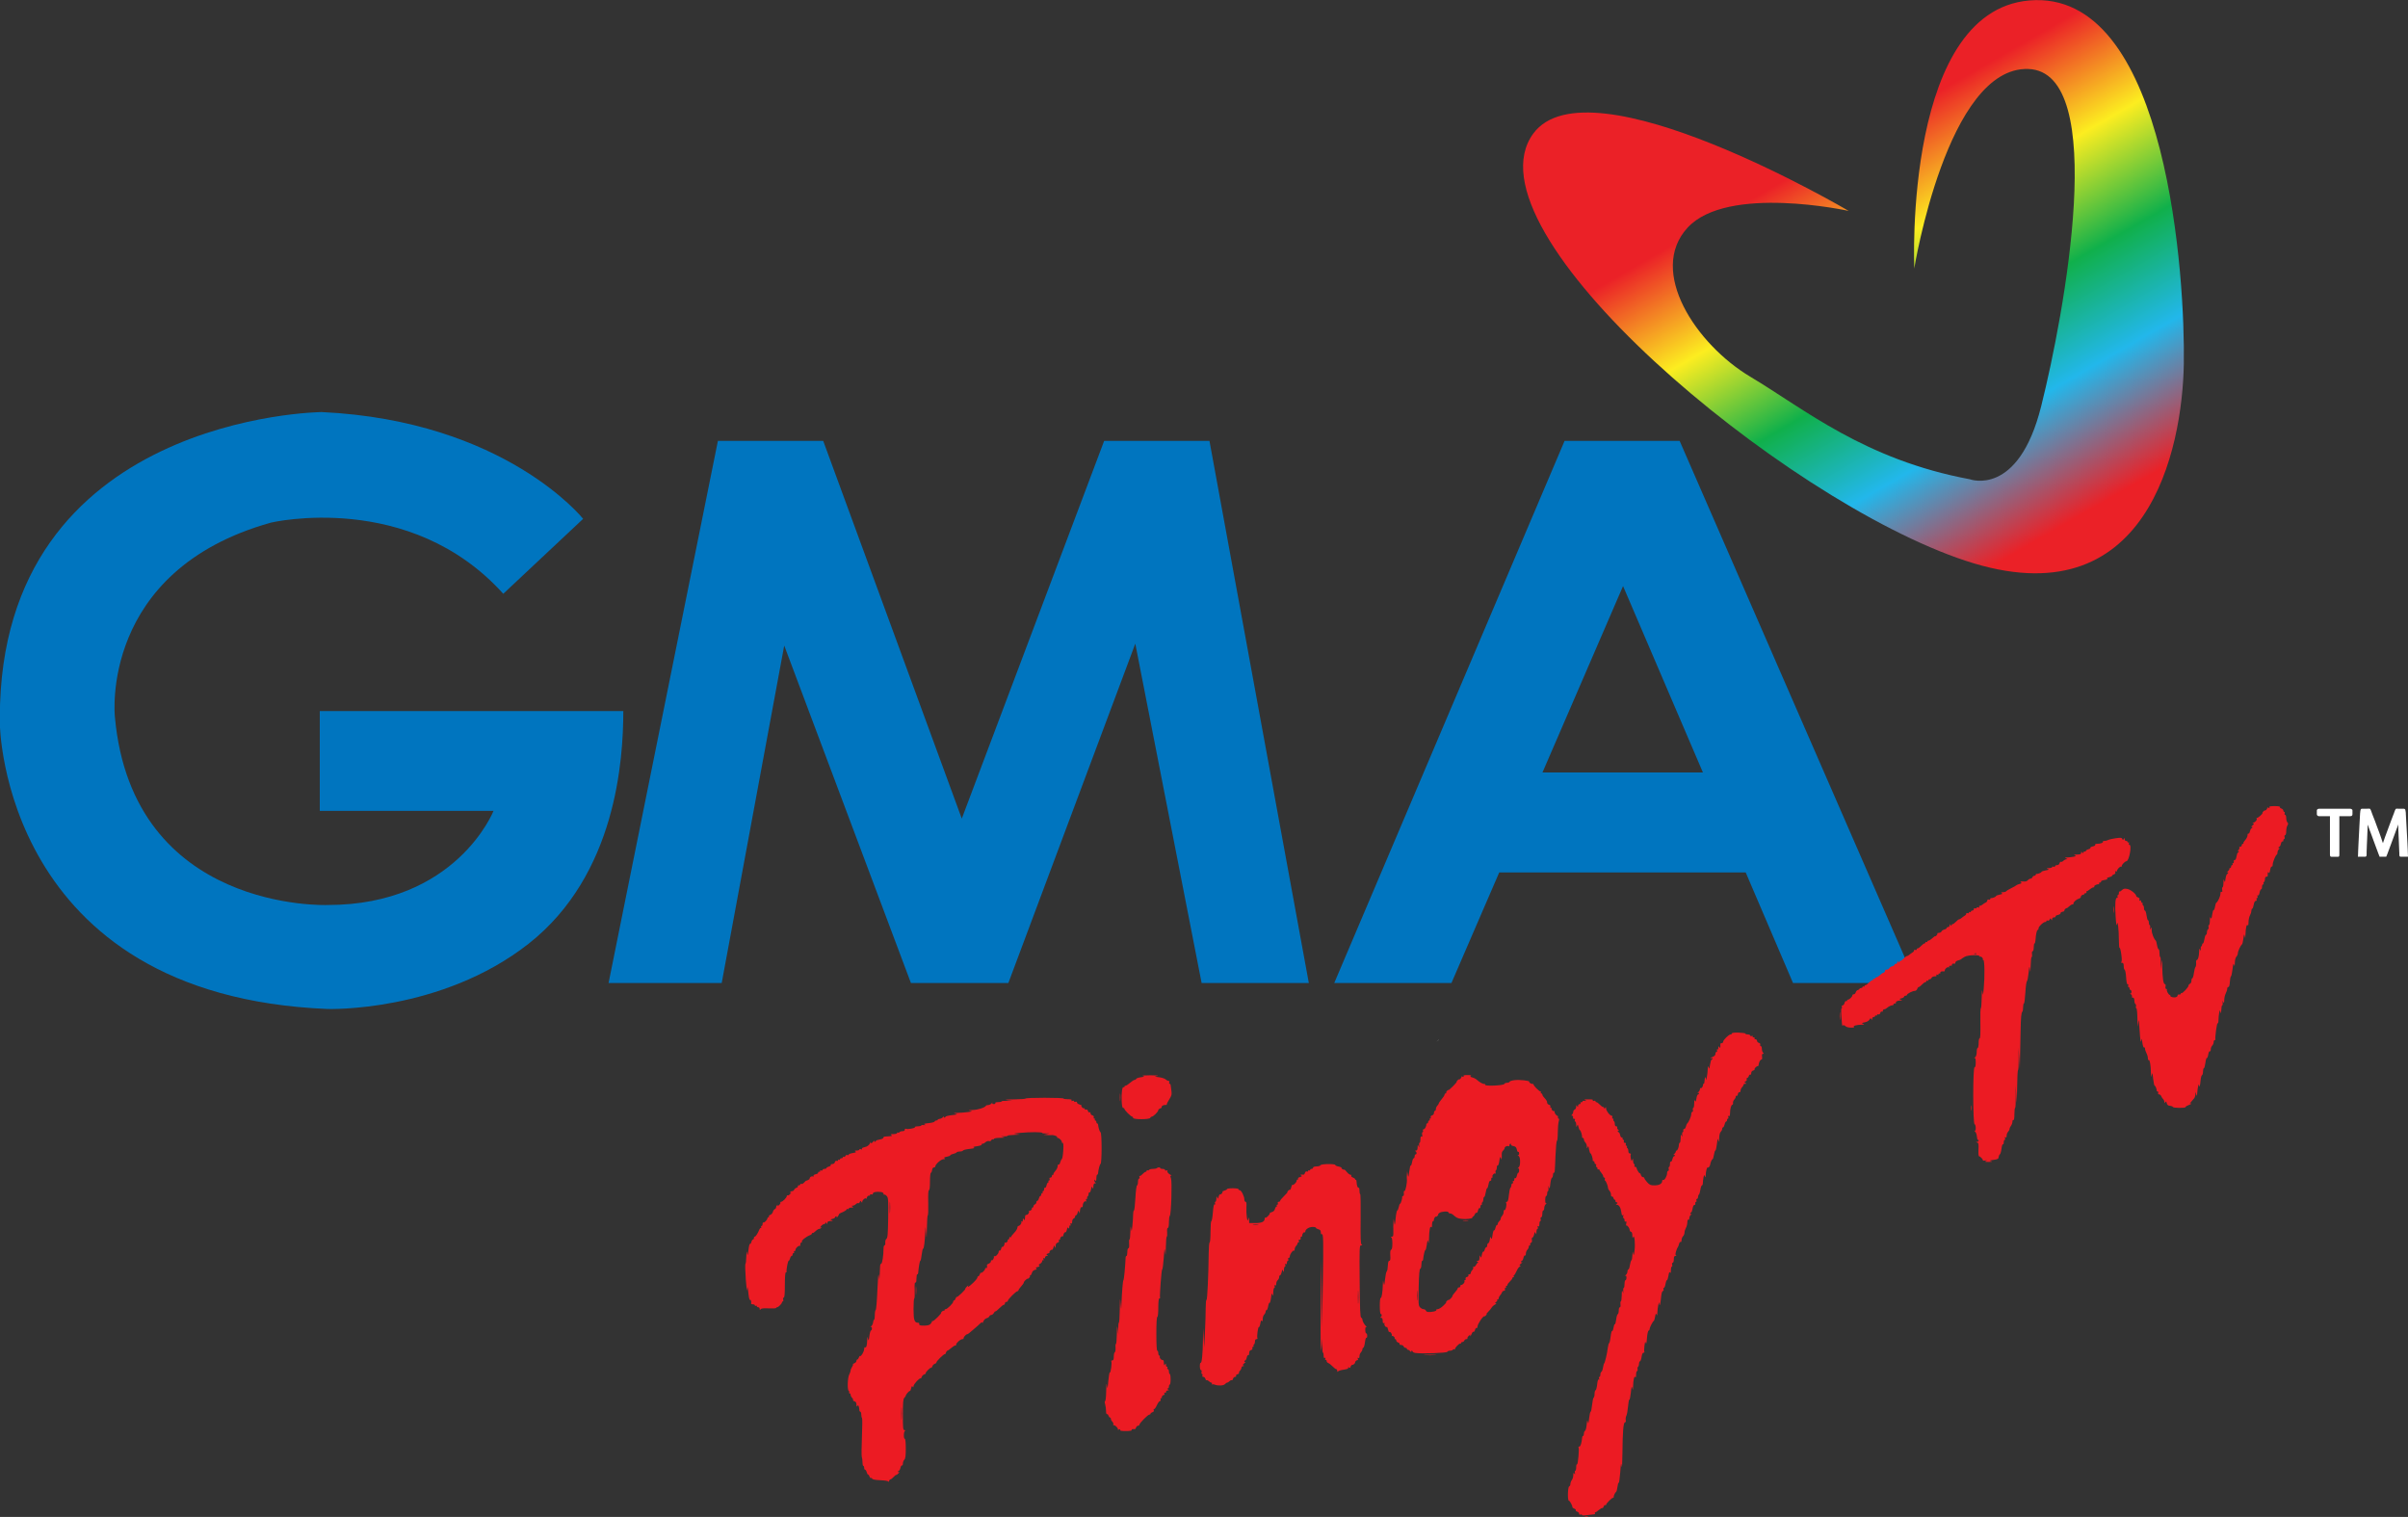 <svg width="600pt" height="377.99pt" version="1.1" viewBox="0 0 600 377.99" xmlns="http://www.w3.org/2000/svg">
 <rect x="0" y="0" width="600" height="377.99" fill="#333333" stroke="none"/>
 <defs>
  <linearGradient id="a" x1="814.85" x2="908.97" y1="146.5" y2="307.49" gradientTransform="scale(2.976 2.977)" gradientUnits="userSpaceOnUse">
   <stop stop-color="#eb2127" offset="0"/>
   <stop stop-color="#fced20" offset=".247"/>
   <stop stop-color="#10b04b" offset=".489"/>
   <stop stop-color="#22b7eb" offset=".719"/>
   <stop stop-color="#eb2127" offset="1"/>
  </linearGradient>
 </defs>
 <g transform="translate(-303.81,-105.8)">
  <g transform="matrix(.199 0 0 .196 278.96 57.636)">
   <path d="m1923.8 1569.8s0.297 0 0.297-0.297c0.894-0.594 1.789-1.785 2.68-2.082z" fill="#fff"/>
   <path d="m1507.4 806.21-178.27 480.21-173.51-480.21h-131.85l-136.9 689.2h141.66l78.274-429 158.63 429h122.02l158.93-431.39 83.035 431.39h134.23l-124.41-689.2zm-982.14 343.26v127.12h217.56s-46.426 119.68-207.74 119.68c0 0-244.34 9.828-266.37-239.36 0 0-19.645-185.77 195.54-246.8 0 0 173.51-41.68 290.77 90.508l100-95.27s-97.617-124.74-327.38-135.76c0 0-402.98 3.871-402.98 388.52v7.441s2.379 345.94 410.41 362.91c0 0 141.67 4.762 251.79-83.062 109.82-87.824 118.45-234.6 118.45-295.63h-380.06zm1702.7-343.26h-144.05l-288.39 689.2h146.73l59.82-140.52h308.63l59.227 140.52h153.87zm-171.73 421.56 100.89-236.98 100 236.98z" fill="#0075bf" Googl="true"/>
   <path d="m2439.6 513.85s-151.79-33.938-201.79 21.434c-50 55.375 10.715 148.26 78.57 189.35 67.859 41.082 142.86 105.39 275 130.4 0 0 60.715 23.219 89.289-92.887 28.57-116.11 85.711-425.13-16.074-428.71-101.79-3.57-142.86 253.65-142.86 253.65s-14.285-337.61 151.79-341.18c166.07-3.57 187.5 355.47 185.71 462.64-1.785 107.18-44.645 326.89-273.21 250.08-228.57-76.512-630.66-419.18-541.37-543.03 69.641-96.457 394.94 98.246 394.94 98.246z" fill="url(#a)"/>
  </g>
  <g fill="#fff" stroke-width=".241" style="font-feature-settings:normal;font-variant-caps:normal;font-variant-ligatures:normal;font-variant-numeric:normal" aria-label="TM">
   <path d="m886.45 319.28h-1.768q-0.202 0-0.269-0.185-0.034-0.084-0.034-0.185l-0.017-0.253v-9.482h-2.661q-0.236 0-0.37-0.084-0.118-0.084-0.168-0.168-0.067-0.101-0.067-0.236v-0.876q-0.017-0.152 0.051-0.253 0.051-0.084 0.168-0.152 0.135-0.084 0.387-0.084h7.663q0.253 0 0.37 0.084 0.135 0.067 0.185 0.152 0.067 0.101 0.051 0.253v0.876q0 0.202-0.101 0.32-0.084 0.101-0.202 0.135-0.135 0.051-0.303 0.034h-2.661v9.599q0 0.051-0.017 0.084 0 0.034 0 0.051 0.017 0.101-0.017 0.185-0.034 0.084-0.084 0.135-0.034 0.051-0.135 0.051z"/>
   <path d="m900.64 307.57q0.034-0.067 0.101-0.168 0.067-0.101 0.219-0.101l0.606 0.017h1.229q0.101 0 0.202 0.067 0.118 0.067 0.152 0.236l0.051 0.253 0.051 0.337q0.017 0.101 0.017 0.168v0.168l0.067 1.213 0.101 1.853 0.236 4.278 0.084 1.853 0.051 1.532h-1.836q-0.084 0-0.185-0.051-0.101-0.067-0.118-0.303l-0.017-0.269v-0.438q0-0.051-0.017-0.101 0-0.051 0-0.034-0.051-1.634-0.118-2.93-0.017-0.556-0.051-1.078-0.017-0.522-0.034-0.943-0.017-0.421-0.034-0.657 0-0.253 0-0.253l-0.017-0.775v-0.236q-0.017 0.034-0.034 0.101-0.017 0.051-0.034 0.101-0.017 0.067-0.034 0.118-0.067 0.219-0.135 0.387-0.034 0.067-0.051 0.135-0.017 0.067-0.051 0.118-0.034 0.067-0.051 0.118l-1.078 2.947-1.263 3.402-0.269 0.64h-1.448l-0.185 0.017-0.269-0.657-1.263-3.402-0.539-1.482q-0.101-0.286-0.202-0.539-0.101-0.269-0.185-0.472-0.067-0.202-0.118-0.32-0.051-0.135-0.051-0.135l-0.253-0.758q-0.017-0.034-0.034-0.084-0.017-0.034-0.034-0.084 0-0.067-0.034-0.118v0.202l-0.034 0.758q-0.051 1.634-0.118 2.93-0.034 0.539-0.051 1.078-0.017 0.522-0.034 0.943-0.017 0.488-0.034 0.909v0.589l-0.017 0.269q-0.017 0.253-0.152 0.303-0.135 0.051-0.168 0.051h-1.532l-0.286 0.017 0.051-1.549 0.084-1.853 0.219-4.278 0.168-3.065 0.067-0.657q0.017-0.135 0.084-0.354 0.067-0.219 0.32-0.219h1.246l0.589-0.017q0.236 0 0.337 0.286l0.101 0.253 0.118 0.32 0.101 0.286 0.269 0.707 0.472 1.196 0.522 1.431 0.539 1.431 0.421 1.179 0.219 0.657q0.084 0.269 0.168 0.522 0.101 0.236 0.135 0.337 0.034-0.101 0.067-0.236 0.051-0.135 0.084-0.253 0.051-0.135 0.067-0.202 0.034-0.084 0.034-0.084l0.253-0.741 0.438-1.179 1.061-2.863 0.455-1.196q0.067-0.185 0.135-0.354 0.051-0.135 0.101-0.236 0.051-0.118 0.034-0.118l0.101-0.286 0.118-0.32 0.118-0.269z"/>
  </g>
  <path d="m698.78 483.67c0.235-0.061 0.56-0.057 0.723 9e-3 0.163 0.066-0.029 0.116-0.426 0.111-0.398-5e-3 -0.531-0.059-0.297-0.12zm-0.788-0.384c0-0.123-0.163-0.161-0.362-0.085-0.226 0.087-0.362-3e-3 -0.362-0.238 0-0.207-0.216-0.433-0.479-0.502-0.264-0.069-0.419-0.222-0.346-0.341 0.073-0.119-0.084-0.296-0.35-0.394-0.266-0.098-0.482-0.263-0.481-0.367 5e-3 -0.421-0.648-1.62-0.883-1.62-0.368 0-0.291-3.436 0.08-3.559 0.16-0.053 0.294-0.332 0.298-0.619 4e-3 -0.287 0.167-0.733 0.362-0.99 0.195-0.257 0.356-0.8 0.358-1.205 3e-3 -0.589 0.056-0.665 0.262-0.376 0.207 0.29 0.235 0.255 0.139-0.181-0.065-0.298-0.021-0.542 0.1-0.542 0.12 0 0.218-0.386 0.218-0.858 0-0.472 0.093-0.801 0.206-0.731 0.232 0.144 0.599-3.869 0.385-4.215-0.076-0.122 0.017-0.223 0.206-0.223 0.3 0 0.571-0.909 0.702-2.35 0.015-0.166 0.118-0.301 0.228-0.301 0.11 0 0.201-0.262 0.201-0.583s0.125-0.624 0.277-0.675c0.153-0.051 0.336-0.738 0.408-1.527 0.106-1.17 0.158-1.301 0.279-0.711 0.12 0.582 0.185 0.405 0.335-0.904 0.102-0.895 0.272-1.627 0.377-1.627 0.105 0 0.265-0.757 0.356-1.682 0.091-0.925 0.268-1.745 0.393-1.822 0.125-0.077 0.227-0.505 0.227-0.95 0-0.445 0.114-0.847 0.253-0.894 0.139-0.046 0.317-0.703 0.395-1.46 0.088-0.856 0.236-1.318 0.391-1.222 0.152 0.094 0.189-3e-3 0.095-0.247-0.085-0.221-0.049-0.401 0.08-0.401 0.128 0 0.234-0.262 0.234-0.583s0.111-0.62 0.247-0.665c0.136-0.045 0.315-0.515 0.399-1.044 0.084-0.529 0.221-1.017 0.304-1.083 0.196-0.155 0.735-2.457 0.904-3.857 0.072-0.597 0.226-1.145 0.343-1.219 0.117-0.074 0.282-0.803 0.367-1.621 0.086-0.818 0.247-1.43 0.358-1.361 0.112 0.069 0.273-0.312 0.358-0.846 0.085-0.534 0.235-0.922 0.333-0.861 0.098 0.061 0.245-0.456 0.327-1.148 0.082-0.692 0.259-1.295 0.394-1.34s0.245-0.452 0.245-0.905c0-0.453 0.121-0.824 0.268-0.824 0.161 0 0.226-0.289 0.162-0.723-0.058-0.398-0.016-0.723 0.093-0.723 0.11 0 0.21-0.678 0.223-1.507 0.019-1.179 0.07-1.376 0.235-0.904 0.192 0.549 0.205 0.533 0.138-0.181-0.04-0.431 0.017-0.783 0.126-0.783 0.11 0 0.199-0.434 0.199-0.964s0.108-0.964 0.241-0.964c0.133 0 0.241-0.278 0.241-0.617 0-0.414-0.099-0.567-0.301-0.464-0.166 0.084-0.112-3e-3 0.121-0.193 0.232-0.19 0.422-0.578 0.422-0.862 0-0.284 0.102-0.516 0.226-0.516 0.124 0 0.3-0.489 0.389-1.088 0.09-0.598 0.259-1.147 0.376-1.219 0.117-0.072 0.226-0.641 0.242-1.263 0.025-0.98 0.051-1.034 0.193-0.408 0.14 0.617 0.191 0.499 0.346-0.794 0.209-1.748-0.037-4.095-0.346-3.303-0.144 0.369-0.192 0.27-0.205-0.423-0.011-0.568-0.132-0.904-0.327-0.904-0.171 0-0.327-0.218-0.347-0.484-0.038-0.506-0.646-1.266-0.849-1.062-0.065 0.065-0.062-0.174 6e-3 -0.529 0.086-0.447 0.039-0.594-0.152-0.476-0.173 0.107-0.276-0.015-0.276-0.326 0-0.273-0.098-0.496-0.218-0.496s-0.165-0.244-0.1-0.542c0.084-0.384 0.052-0.449-0.108-0.223-0.16 0.225-0.272-9e-3 -0.38-0.798-0.155-1.134-0.588-1.808-1.166-1.815-0.239-3e-3 -0.23-0.06 0.036-0.228 0.304-0.192 0.296-0.247-0.059-0.383-0.228-0.087-0.354-0.256-0.28-0.375 0.073-0.119 0.026-0.216-0.106-0.216-0.131 0-0.308-0.219-0.393-0.486-0.085-0.267-0.255-0.423-0.378-0.347-0.123 0.076-0.224-0.132-0.224-0.461 0-0.33-0.163-0.762-0.362-0.961-0.199-0.199-0.362-0.497-0.362-0.663 0-0.496-0.565-1.902-0.764-1.902-0.102 0-0.123-0.163-0.046-0.362 0.076-0.199 0.019-0.362-0.128-0.362-0.147 0-0.267-0.146-0.267-0.325 0-0.179-0.217-0.575-0.482-0.881-0.265-0.306-0.482-0.654-0.482-0.774 0-0.12-0.108-0.151-0.241-0.069-0.133 0.082-0.241-0.02-0.241-0.227 0-0.207-0.105-0.376-0.233-0.376-0.128 0-0.171-0.163-0.095-0.362 0.076-0.199 0.019-0.362-0.128-0.362-0.147 0-0.267-0.163-0.267-0.362 0-0.199-0.108-0.362-0.241-0.362s-0.227-0.081-0.209-0.181c0.071-0.399-0.347-1.748-0.542-1.748-0.114 0-0.281-0.457-0.371-1.016-0.129-0.806-0.201-0.918-0.347-0.542-0.159 0.408-0.187 0.384-0.202-0.172-9e-3 -0.355-0.18-0.808-0.379-1.007-0.199-0.199-0.362-0.532-0.362-0.74s-0.108-0.379-0.241-0.379-0.227-0.081-0.209-0.181c0.068-0.381-0.343-1.748-0.525-1.748-0.105 0-0.27-0.353-0.366-0.783-0.152-0.685-0.198-0.723-0.364-0.301-0.154 0.392-0.193 0.336-0.207-0.301-9e-3 -0.431-0.122-0.783-0.25-0.783-0.128 0-0.169-0.167-0.091-0.371 0.091-0.236 0.022-0.346-0.188-0.301-0.2 0.042-0.303-0.097-0.26-0.352 0.039-0.232-0.064-0.422-0.229-0.422-0.233 0-0.236-0.064-0.011-0.289 0.159-0.159 0.289-0.473 0.289-0.697 0-0.224 0.163-0.471 0.362-0.547 0.199-0.076 0.363-0.386 0.365-0.689 3e-3 -0.443 0.049-0.48 0.237-0.188 0.2 0.309 0.234 0.3 0.237-0.06 3e-3 -0.232 0.173-0.422 0.38-0.422 0.207 0 0.309-0.108 0.227-0.241-0.082-0.133 0.027-0.241 0.241-0.241 0.214 0 0.333-0.093 0.263-0.206-0.07-0.113 0.168-0.166 0.528-0.117 0.565 0.077 0.589 0.058 0.173-0.138-0.39-0.184-0.287-0.231 0.542-0.244 1.202-0.02 1.411 0.03 1.316 0.314-0.039 0.116 0.097 0.146 0.301 0.068 0.204-0.078 0.371-0.037 0.371 0.091 0 0.128 0.114 0.233 0.253 0.233 0.139 0 0.504 0.271 0.811 0.603s0.682 0.603 0.832 0.603c0.151 0 0.275 0.136 0.277 0.301 3e-3 0.201 0.082 0.181 0.237-0.06 0.192-0.297 0.234-0.271 0.237 0.143 4e-3 0.568 0.952 1.785 1.39 1.785 0.157 0 0.224 0.163 0.147 0.362-0.076 0.199-0.012 0.362 0.142 0.362 0.155 0 0.219 0.101 0.142 0.224-0.076 0.123-0.028 0.293 0.106 0.376 0.135 0.083 0.245 0.416 0.245 0.74 0 0.372 0.138 0.588 0.376 0.588 0.207 0 0.304 0.116 0.217 0.257-0.087 0.141 0.042 0.421 0.287 0.621 0.245 0.2 0.31 0.295 0.145 0.211-0.166-0.084-0.301-0.038-0.301 0.103 0 0.14 0.1 0.255 0.222 0.255 0.122 0 0.294 0.326 0.381 0.725 0.088 0.399 0.259 0.664 0.381 0.588 0.122-0.075 0.221 0.032 0.221 0.239 0 0.207 0.105 0.376 0.234 0.376s0.171 0.163 0.095 0.362c-0.087 0.227 3e-3 0.362 0.241 0.362 0.239 0 0.328 0.134 0.241 0.362-0.076 0.199-0.012 0.362 0.142 0.362 0.155 0 0.219 0.101 0.142 0.224-0.076 0.123-0.028 0.293 0.106 0.376 0.135 0.083 0.245 0.416 0.245 0.74 0 0.372 0.138 0.588 0.376 0.588 0.207 0 0.307 0.111 0.223 0.247-0.084 0.136-0.075 0.597 0.02 1.024 0.151 0.681 0.196 0.717 0.362 0.295 0.154-0.392 0.193-0.336 0.207 0.301 9e-3 0.431 0.122 0.783 0.25 0.783 0.128 0 0.169 0.167 0.091 0.371-0.086 0.225-0.025 0.344 0.156 0.301 0.164-0.039 0.33 0.113 0.368 0.338 0.084 0.5 0.829 1.599 0.863 1.273 0.013-0.129 0.1 0.037 0.192 0.368 0.092 0.331 0.325 0.603 0.518 0.603 0.193 0 0.351 0.108 0.352 0.241 0 0.133 0.317 0.594 0.703 1.024 0.605 0.676 0.858 0.783 1.849 0.783 1.181 0 1.906-0.425 1.906-1.116 0-0.197 0.097-0.299 0.215-0.226 0.311 0.193 0.991-0.947 0.991-1.663 0-0.336 0.121-0.611 0.269-0.611 0.15 0 0.214-0.213 0.143-0.482-0.069-0.265-0.028-0.482 0.092-0.482 0.12 0 0.218-0.332 0.218-0.737 0-0.406 0.1-0.676 0.221-0.601 0.122 0.075 0.293-0.19 0.381-0.588 0.088-0.399 0.259-0.725 0.381-0.725 0.122 0 0.222-0.115 0.222-0.255 0-0.14-0.136-0.187-0.301-0.103-0.166 0.084-0.111-3e-3 0.121-0.193 0.232-0.19 0.422-0.469 0.422-0.62 0-0.151 0.096-0.275 0.213-0.275 0.241 0 0.572-0.871 0.572-1.507 0-0.232 0.095-0.422 0.21-0.422 0.115 0 0.217-0.515 0.227-1.145 0.013-0.905 0.065-1.044 0.244-0.663 0.195 0.413 0.214 0.387 0.137-0.181-0.05-0.365 8e-3 -0.663 0.128-0.663 0.12 0 0.186-0.19 0.147-0.422-0.039-0.232 0.054-0.398 0.206-0.37 0.152 0.029 0.351-0.241 0.441-0.6 0.09-0.359 0.237-0.708 0.325-0.776 0.356-0.271 1.005-1.764 1.005-2.312 0-0.321 0.121-0.583 0.269-0.583 0.15 0 0.214-0.213 0.143-0.482-0.069-0.265-0.028-0.482 0.092-0.482 0.12 0 0.226-0.515 0.235-1.145 0.012-0.796 0.073-1.001 0.202-0.672 0.147 0.376 0.219 0.264 0.347-0.542 0.089-0.559 0.27-1.016 0.401-1.016s0.238-0.115 0.238-0.255c0-0.14-0.136-0.187-0.301-0.103-0.166 0.084-0.111-3e-3 0.121-0.193 0.232-0.19 0.422-0.53 0.422-0.755 0-0.225 0.097-0.349 0.216-0.276 0.212 0.131 0.621-0.534 0.546-0.888-0.021-0.099 0.054-0.181 0.166-0.181 0.112 0 0.214-0.337 0.226-0.748 0.026-0.906 0.282-1.255 0.321-0.437 0.041 0.859 0.419-1.117 0.465-2.431 0.031-0.881 0.071-0.971 0.215-0.482 0.149 0.507 0.206 0.402 0.36-0.663 0.101-0.696 0.281-1.266 0.402-1.266s0.218-0.115 0.218-0.255c0-0.14-0.108-0.188-0.241-0.106-0.133 0.082-0.241 0.086-0.241 8e-3 0-0.077 0.271-0.244 0.603-0.37 0.369-0.14 0.603-0.418 0.603-0.717 0-0.268 0.12-0.488 0.267-0.488 0.147 0 0.202-0.168 0.123-0.374-0.082-0.215-0.042-0.311 0.095-0.227 0.131 0.081 0.24-0.103 0.242-0.409 3e-3 -0.448 0.049-0.486 0.237-0.195 0.195 0.301 0.239 0.281 0.266-0.121 0.018-0.265 0.02-0.563 4e-3 -0.663-0.016-0.099 0.134-0.181 0.333-0.181 0.199 0 0.362-0.162 0.362-0.359 0-0.441 1.395-1.81 1.844-1.81 0.179 0 0.326-0.114 0.326-0.254 0-0.158 0.635-0.235 1.687-0.205 0.928 0.027 1.687 0.141 1.687 0.254 0 0.112 0.271 0.204 0.603 0.204 0.331 0 0.603 0.12 0.603 0.267 0 0.147 0.168 0.202 0.374 0.123 0.215-0.082 0.311-0.042 0.227 0.095-0.081 0.131 0.028 0.238 0.243 0.238 0.215 0 0.323 0.108 0.241 0.241-0.082 0.133 0.02 0.241 0.227 0.241 0.207 0 0.376 0.173 0.376 0.384s0.209 0.439 0.465 0.506c0.277 0.072 0.413 0.259 0.336 0.46-0.071 0.186-0.01 0.338 0.137 0.338 0.147 0 0.267 0.304 0.267 0.675 0 0.371 0.13 0.805 0.289 0.964 0.225 0.225 0.219 0.289-0.027 0.289-0.215 0-0.282 0.233-0.21 0.723 0.068 0.464 3e-3 0.723-0.186 0.723-0.273 0-0.622 0.705-0.686 1.384-0.015 0.165-0.092 0.273-0.169 0.241-0.233-0.096-0.942 0.584-0.818 0.785 0.063 0.102-0.101 0.243-0.364 0.312-0.291 0.076-0.479 0.329-0.479 0.644 0 0.285-0.101 0.457-0.224 0.381-0.123-0.076-0.293 0.08-0.378 0.347-0.085 0.267-0.267 0.486-0.405 0.486-0.138 0-0.192 0.154-0.119 0.342 0.072 0.188-0.049 0.411-0.269 0.495-0.345 0.132-0.351 0.184-0.045 0.378 0.298 0.188 0.287 0.225-0.067 0.228-0.232 3e-3 -0.422 0.12-0.422 0.262s-0.163 0.421-0.362 0.62c-0.199 0.199-0.362 0.571-0.362 0.826s-0.133 0.438-0.296 0.405c-0.163-0.033-0.333 0.185-0.379 0.486-0.046 0.3-0.184 0.484-0.307 0.408-0.123-0.076-0.224 0.023-0.224 0.22 0 0.197-0.17 0.528-0.377 0.736-0.207 0.207-0.345 0.568-0.305 0.801 0.04 0.233-0.035 0.444-0.165 0.47-0.307 0.059-0.544 0.919-0.575 2.077-0.017 0.635-0.111 0.864-0.306 0.744-0.19-0.117-0.232-0.043-0.128 0.227 0.085 0.221 0.049 0.401-0.08 0.401-0.128 0-0.233 0.163-0.233 0.362 0 0.199-0.1 0.362-0.222 0.362-0.122 0-0.293 0.325-0.381 0.723-0.087 0.398-0.259 0.723-0.381 0.723s-0.222 0.17-0.222 0.379-0.163 0.542-0.362 0.74c-0.219 0.219-0.373 0.855-0.39 1.61-0.024 1.043-0.057 1.129-0.199 0.525-0.144-0.611-0.201-0.47-0.361 0.904-0.105 0.895-0.279 1.627-0.388 1.627-0.109 0-0.271 0.488-0.361 1.085-0.089 0.597-0.246 1.085-0.348 1.085-0.172 0-0.51 0.767-0.584 1.326-0.057 0.432-0.409 0.854-0.609 0.731-0.207-0.128-0.484 0.958-0.512 2.011-0.015 0.547-0.042 0.569-0.201 0.162-0.156-0.399-0.209-0.348-0.345 0.331-0.088 0.441-0.16 1.06-0.16 1.375 0 0.315-0.102 0.572-0.226 0.572-0.124 0-0.3 0.489-0.389 1.088-0.09 0.598-0.259 1.147-0.376 1.22-0.117 0.072-0.213 0.342-0.213 0.6 0 0.257-0.12 0.468-0.267 0.468s-0.204 0.163-0.128 0.362c0.076 0.199 0.029 0.362-0.105 0.362-0.134 0-0.212 0.19-0.173 0.422 0.039 0.234-0.062 0.395-0.228 0.362-0.179-0.035-0.36 0.327-0.453 0.904-0.085 0.53-0.249 0.963-0.364 0.963-0.116 0-0.21 0.115-0.21 0.255 0 0.14 0.136 0.187 0.301 0.103 0.166-0.084 0.111 3e-3 -0.121 0.193-0.232 0.19-0.422 0.584-0.422 0.876 0 0.292-0.108 0.463-0.241 0.381-0.142-0.087-0.245 0.18-0.25 0.649-5e-3 0.439-0.164 1.069-0.353 1.4s-0.348 0.854-0.353 1.162c-5e-3 0.308-0.171 0.722-0.37 0.921-0.199 0.199-0.362 0.631-0.362 0.961 0 0.33-0.105 0.535-0.234 0.455-0.129-0.08-0.308 0.158-0.399 0.528-0.091 0.37-0.234 0.727-0.318 0.793-0.084 0.066-0.273 0.522-0.419 1.013-0.197 0.662-0.194 0.922 0.01 1.005 0.151 0.062 0.085 0.121-0.147 0.132-0.318 0.014-0.422 0.227-0.422 0.863 0 0.464-0.121 0.844-0.269 0.844-0.15 0-0.214 0.213-0.143 0.482 0.069 0.265 0.028 0.482-0.092 0.482-0.12 0-0.22 0.407-0.222 0.904-3e-3 0.628-0.07 0.8-0.22 0.562-0.154-0.243-0.265-0.016-0.385 0.783-0.093 0.619-0.264 1.125-0.38 1.125-0.116 0-0.28 0.434-0.365 0.964-0.085 0.53-0.26 0.964-0.39 0.964-0.13 0-0.176 0.156-0.103 0.346 0.073 0.19 0.012 0.386-0.136 0.436-0.275 0.092-0.367 0.476-0.556 2.33-0.122 1.195-0.339 1.609-0.381 0.725-0.039-0.822-0.419 1.094-0.457 2.31-0.023 0.718-0.078 0.843-0.216 0.491-0.147-0.377-0.217-0.271-0.344 0.522-0.087 0.548-0.241 1.032-0.34 1.076-0.255 0.113-1.025 1.621-1.025 2.008 0 0.177-0.121 0.362-0.27 0.412-0.149 0.05-0.33 0.892-0.404 1.888-0.09 1.2-0.186 1.598-0.289 1.196-0.123-0.482-0.189-0.348-0.328 0.671-0.096 0.7-0.109 1.378-0.03 1.507 0.079 0.128-0.011 0.233-0.2 0.233-0.222 0-0.392 0.361-0.481 1.019-0.075 0.561-0.252 1.058-0.393 1.105-0.141 0.047-0.257 0.341-0.257 0.654s-0.102 0.631-0.226 0.708c-0.124 0.077-0.185 0.354-0.134 0.617 0.051 0.262-0.01 0.477-0.135 0.477-0.125 0-0.229 0.407-0.231 0.904-3e-3 0.585-0.075 0.791-0.207 0.583-0.248-0.391-0.499 0.695-0.541 2.34-0.025 0.984-0.049 1.03-0.199 0.392-0.137-0.581-0.208-0.357-0.361 1.142-0.105 1.026-0.271 1.815-0.369 1.755-0.098-0.061-0.247 0.706-0.331 1.702-0.084 0.997-0.273 2.036-0.419 2.31-0.146 0.273-0.217 0.756-0.156 1.073 0.067 0.352-4e-3 0.576-0.183 0.576-0.402 0-0.592 2.294-0.64 7.713-0.023 2.564-0.105 3.947-0.193 3.254-0.135-1.06-0.177-0.879-0.354 1.502-0.111 1.489-0.282 2.657-0.381 2.596-0.099-0.061-0.236 0.388-0.305 0.999-0.069 0.61-0.226 1.178-0.35 1.261-0.258 0.173-0.646 1.027-0.589 1.296 0.021 0.099-0.062 0.181-0.184 0.181-0.297 0-1.706 1.42-1.706 1.72 0 0.13-0.101 0.175-0.224 0.099-0.123-0.076-0.294 0.082-0.379 0.351-0.085 0.269-0.236 0.439-0.334 0.379-0.098-0.061-0.487 0.155-0.864 0.479-0.377 0.324-0.783 0.589-0.903 0.589-0.12 0-0.151 0.108-0.069 0.241 0.082 0.133-0.047 0.249-0.287 0.259-0.24 0.01-1.006 0.099-1.702 0.198-0.747 0.106-1.266 0.089-1.266-0.043zm-172.8-8.282c-0.018-0.174-0.755-0.309-1.998-0.365-1.286-0.058-2.004-0.193-2.07-0.389-0.055-0.165-0.191-0.243-0.303-0.174-0.112 0.069-0.272-0.093-0.357-0.36-0.085-0.267-0.244-0.486-0.353-0.486s-0.267-0.271-0.35-0.603c-0.083-0.331-0.258-0.603-0.388-0.603s-0.236-0.217-0.236-0.482c0-0.265-0.095-0.482-0.211-0.482-0.116 0-0.211-0.407-0.211-0.904s-0.075-1.083-0.167-1.301c-0.092-0.218-0.078-2.479 0.03-5.025 0.108-2.546 0.116-4.678 0.016-4.74-0.099-0.061-0.181-0.431-0.181-0.82s-0.108-0.709-0.241-0.709c-0.133 0-0.241-0.208-0.241-0.462 0-0.254-0.069-0.643-0.154-0.864-0.123-0.32-0.195-0.336-0.358-0.08-0.139 0.219-0.205 0.103-0.207-0.364-3e-3 -0.48-0.148-0.723-0.483-0.811-0.264-0.069-0.425-0.213-0.359-0.32 0.066-0.107-0.044-0.358-0.244-0.558-0.2-0.2-0.364-0.534-0.364-0.743 0-0.208-0.115-0.379-0.255-0.379-0.14 0-0.193-0.101-0.117-0.224 0.076-0.123 0.028-0.293-0.106-0.376-0.381-0.236-0.293-3.279 0.118-4.068 0.198-0.38 0.36-0.845 0.36-1.033 0-0.188 0.175-0.61 0.389-0.937 0.214-0.327 0.295-0.601 0.181-0.609-0.115-8e-3 0.036-0.113 0.334-0.233 0.298-0.12 0.542-0.384 0.542-0.587 0-0.203 0.101-0.369 0.225-0.369 0.124 0 0.296-0.225 0.384-0.5 0.087-0.275 0.222-0.437 0.299-0.36 0.224 0.224 1.017-1.134 1.019-1.746 9.6e-4 -0.306 0.099-0.497 0.217-0.423 0.307 0.19 0.503-0.449 0.536-1.752 0.025-0.98 0.05-1.032 0.195-0.402 0.147 0.64 0.187 0.564 0.35-0.663 0.101-0.762 0.285-1.386 0.408-1.386 0.123 0 0.224-0.223 0.224-0.496 0-0.318-0.108-0.441-0.301-0.344-0.166 0.084-0.112-3e-3 0.12-0.193 0.232-0.19 0.445-0.632 0.474-0.982 0.029-0.35 0.137-0.636 0.241-0.636s0.188-0.533 0.188-1.185 0.1-1.221 0.222-1.266c0.122-0.044 0.309-2.25 0.416-4.901 0.123-3.049 0.249-4.422 0.345-3.736l0.15 1.085 0.085-1.326c0.047-0.729 0.089-1.624 0.094-1.989 5e-3 -0.365 0.13-0.663 0.279-0.663 0.26 0 0.579-2.076 0.579-3.772 0-0.445 0.116-0.808 0.257-0.808s0.223-0.298 0.181-0.663c-0.044-0.382 0.077-0.782 0.285-0.944 0.296-0.23 0.375-1.179 0.435-5.224 0.066-4.409 0.029-4.995-0.344-5.431-0.23-0.269-0.507-0.433-0.616-0.366-0.109 0.067-0.198-0.034-0.198-0.226 0-0.198-0.286-0.386-0.663-0.436-1.084-0.143-1.989 0.04-1.989 0.403 0 0.201-0.146 0.282-0.362 0.199-0.205-0.079-0.362-6e-3 -0.362 0.168 0 0.169-0.066 0.241-0.146 0.161-0.21-0.21-0.794 0.384-0.635 0.645 0.073 0.12 6e-3 0.14-0.148 0.045-0.32-0.198-0.998 0.387-1.003 0.865-3e-3 0.239-0.06 0.23-0.228-0.036-0.192-0.304-0.247-0.296-0.383 0.059-0.087 0.228-0.257 0.353-0.376 0.279-0.12-0.074-0.387 0.035-0.595 0.242s-0.559 0.379-0.782 0.381c-0.349 3e-3 -0.355 0.036-0.043 0.237 0.282 0.182 0.215 0.234-0.301 0.237-0.365 3e-3 -0.663 0.119-0.663 0.259 0 0.14-0.108 0.188-0.241 0.106-0.133-0.082-0.241-0.06-0.241 0.049 0 0.196-0.694 0.626-1.507 0.933-0.232 0.087-0.422 0.234-0.422 0.326 0 0.092-0.171 0.377-0.379 0.635-0.209 0.257-0.311 0.332-0.227 0.167 0.084-0.166 0.038-0.301-0.103-0.301-0.14 0-0.255 0.106-0.255 0.236 0 0.13-0.294 0.31-0.654 0.401-0.592 0.149-0.609 0.182-0.181 0.349 0.376 0.147 0.313 0.189-0.31 0.202-0.577 0.013-0.784 0.128-0.787 0.439-3e-3 0.36-0.038 0.369-0.237 0.06-0.156-0.241-0.235-0.261-0.237-0.06-2e-3 0.166-0.15 0.301-0.328 0.301-0.178 0-0.531 0.236-0.783 0.524-0.253 0.288-0.307 0.434-0.121 0.324 0.228-0.134 0.283-0.109 0.167 0.079-0.095 0.153-0.323 0.278-0.508 0.278-0.185 0-0.601 0.265-0.924 0.588-0.323 0.323-0.654 0.522-0.734 0.442-0.08-0.08-0.146-0.032-0.146 0.107 0 0.139-0.19 0.322-0.422 0.406-1.06 0.383-2.324 1.417-2.058 1.683 0.082 0.082 0.023 0.149-0.132 0.149-0.155 0-0.281 0.235-0.281 0.522 0 0.287-0.072 0.45-0.161 0.361-0.214-0.214-1.044 0.55-1.044 0.962 0 0.178-0.115 0.324-0.255 0.324s-0.188 0.108-0.106 0.241c0.082 0.133 0.034 0.241-0.106 0.241-0.14 0-0.255 0.163-0.255 0.362 0 0.199-0.106 0.362-0.236 0.362s-0.305 0.271-0.388 0.603c-0.083 0.331-0.244 0.603-0.358 0.603-0.19 0-0.626 2.299-0.513 2.712 0.027 0.099-0.059 0.181-0.192 0.181-0.148 0-0.241 1.205-0.241 3.134 0 2.147-0.085 3.134-0.269 3.134-0.15 0-0.214 0.213-0.143 0.482 0.069 0.265 0.028 0.482-0.092 0.482-0.12 0-0.218 0.108-0.218 0.241 0 0.133-0.217 0.458-0.482 0.723-0.265 0.265-0.591 0.482-0.723 0.482-0.133 0-0.241 0.081-0.24 0.181 2.4e-4 0.099-0.828 0.145-1.841 0.1-1.344-0.059-1.897 6e-3 -2.046 0.241-0.156 0.246-0.205 0.223-0.208-0.1-2e-3 -0.232-0.166-0.422-0.365-0.422-0.199 0-0.362-0.115-0.362-0.255s-0.108-0.188-0.241-0.106c-0.133 0.082-0.241 0.034-0.241-0.106 0-0.14-0.217-0.255-0.482-0.255-0.265 0-0.469-0.081-0.454-0.181 0.083-0.528-0.057-1.036-0.252-0.915-0.123 0.076-0.291-0.487-0.375-1.251-0.244-2.235-0.296-2.416-0.369-1.269-0.038 0.597-0.188-0.597-0.334-2.652-0.146-2.055-0.184-3.772-0.085-3.817 0.099-0.044 0.195-0.858 0.213-1.808 0.024-1.319 0.07-1.528 0.192-0.884 0.144 0.759 0.179 0.68 0.349-0.786 0.104-0.896 0.277-1.575 0.385-1.508s0.264-0.149 0.347-0.48c0.083-0.331 0.257-0.601 0.387-0.601s0.236-0.163 0.236-0.362c0-0.199 0.103-0.362 0.228-0.362 0.225 0 0.819-0.927 1.12-1.748 0.085-0.232 0.257-0.422 0.382-0.422s0.16-0.108 0.078-0.241c-0.082-0.133-0.034-0.241 0.106-0.241s0.255-0.223 0.255-0.496c0-0.273 0.089-0.441 0.198-0.374 0.222 0.137 1.007-0.691 1.007-1.061 0-0.131 0.115-0.238 0.255-0.238s0.193-0.101 0.117-0.224c-0.076-0.123 0.08-0.293 0.347-0.378 0.267-0.085 0.549-0.41 0.628-0.723 0.079-0.313 0.296-0.628 0.483-0.7 0.187-0.072 0.34-0.29 0.34-0.485 0-0.195 0.125-0.432 0.278-0.527 0.188-0.116 0.214-0.062 0.079 0.167-0.11 0.186 0.034 0.134 0.319-0.115 0.285-0.25 0.46-0.548 0.389-0.663-0.071-0.115 0.013-0.211 0.186-0.213 0.386-5e-3 1.4-1.041 1.4-1.43 0-0.155 0.094-0.223 0.209-0.152 0.115 0.071 0.413-0.104 0.663-0.389 0.25-0.285 0.302-0.428 0.116-0.319-0.228 0.134-0.283 0.109-0.167-0.079 0.095-0.153 0.332-0.278 0.527-0.278 0.195 0 0.416-0.159 0.49-0.352 0.074-0.194 0.344-0.419 0.599-0.499 0.255-0.081 0.401-0.248 0.325-0.371-0.076-0.123 0.031-0.224 0.238-0.224 0.207 0 0.376-0.115 0.376-0.255 0-0.14 0.114-0.185 0.254-0.098 0.14 0.086 0.457-0.077 0.705-0.363 0.248-0.286 0.486-0.492 0.53-0.459 0.043 0.034 0.295-0.064 0.561-0.218 0.265-0.154 0.396-0.283 0.292-0.287-0.105-4e-3 -0.051-0.156 0.119-0.339 0.17-0.182 0.464-0.272 0.652-0.2 0.206 0.079 0.278 0.027 0.18-0.131-0.098-0.158 0.128-0.326 0.565-0.422 0.4-0.088 0.666-0.259 0.59-0.381-0.075-0.122 0.039-0.221 0.253-0.221 0.215 0 0.324-0.107 0.243-0.238-0.085-0.137 0.012-0.177 0.227-0.095 0.206 0.079 0.374 0.023 0.374-0.123 0-0.147 0.217-0.267 0.482-0.267s0.482-0.097 0.482-0.215c0-0.118 0.276-0.284 0.612-0.369 0.337-0.085 0.547-0.259 0.468-0.388-0.08-0.129 0.089-0.234 0.374-0.234 0.31 0 0.568-0.187 0.641-0.465 0.072-0.277 0.259-0.413 0.46-0.336 0.186 0.071 0.338 3e-3 0.338-0.151 0-0.155 0.108-0.214 0.241-0.132 0.133 0.082 0.241 0.034 0.241-0.106 0-0.14 0.163-0.255 0.362-0.255 0.199 0 0.362-0.115 0.362-0.255 0-0.14 0.109-0.188 0.243-0.105 0.134 0.083 0.305-0.013 0.382-0.212 0.076-0.199 0.292-0.303 0.48-0.231 0.188 0.072 0.342 0.025 0.342-0.105 0-0.13 0.459-0.309 1.02-0.399 0.762-0.122 0.929-0.22 0.663-0.389-0.272-0.172-0.2-0.227 0.306-0.229 0.365-3e-3 0.663-0.109 0.663-0.237 0-0.128 0.181-0.164 0.401-0.08 0.248 0.095 0.342 0.058 0.245-0.099-0.09-0.146 0.152-0.314 0.577-0.399 0.768-0.154 1.255-0.52 1.491-1.122 0.123-0.313 0.143-0.313 0.165 4e-3 0.017 0.254 0.172 0.183 0.522-0.241 0.274-0.331 0.428-0.467 0.342-0.301-0.086 0.166-0.041 0.301 0.1 0.301s0.255-0.095 0.255-0.21c0-0.116 0.433-0.28 0.963-0.364 0.541-0.086 0.937-0.277 0.904-0.434-0.033-0.154 0.212-0.295 0.543-0.314 1.722-0.099 1.819-0.124 1.446-0.365-0.269-0.174-0.13-0.235 0.542-0.237 0.497-3e-3 0.904-0.119 0.904-0.259 0-0.14 0.101-0.193 0.224-0.117 0.123 0.076 0.293 0.028 0.376-0.106 0.083-0.135 0.416-0.245 0.74-0.245 0.372 0 0.588-0.138 0.588-0.376 0-0.207 0.109-0.309 0.242-0.226 0.353 0.218 2.428-0.137 2.273-0.389-0.073-0.118 0.254-0.214 0.726-0.214s0.858-0.093 0.858-0.208c0-0.114 0.298-0.167 0.663-0.117 0.536 0.073 0.572 0.051 0.19-0.115-0.357-0.155-0.121-0.242 0.96-0.353 0.789-0.081 1.472-0.262 1.518-0.401s0.238-0.253 0.426-0.253c0.188 0 0.341-0.085 0.341-0.19 0-0.104 0.228-0.207 0.506-0.228 0.278-0.021 0.666-0.234 0.862-0.473 0.195-0.239 0.287-0.299 0.203-0.134-0.084 0.166-0.038 0.301 0.103 0.301 0.14 0 0.255-0.096 0.255-0.213 0-0.117 0.732-0.299 1.627-0.403 1.374-0.161 1.514-0.217 0.904-0.361-0.616-0.146-0.544-0.175 0.482-0.202 0.663-0.017 1.802-0.106 2.531-0.198 1.179-0.149 1.246-0.186 0.603-0.331-0.564-0.127-0.419-0.17 0.655-0.192 1.259-0.026 3.087-0.612 3.282-1.053 0.044-0.099 0.303-0.181 0.576-0.181 0.273 0 0.651-0.19 0.841-0.422 0.19-0.232 0.277-0.286 0.193-0.121-0.098 0.194 0.029 0.301 0.358 0.301 0.281 0 0.444-0.108 0.362-0.241-0.089-0.143 0.198-0.241 0.709-0.241 0.472 0 0.858-0.081 0.858-0.181-1.7e-4 -0.099 0.624-0.165 1.386-0.146l1.386 0.035-1.205-0.178c-0.958-0.142-0.625-0.186 1.627-0.216 1.558-0.021 2.832-0.119 2.832-0.219 0-0.099 2.115-0.181 4.7-0.181s4.7 0.081 4.7 0.181c0 0.099 0.495 0.181 1.099 0.181 0.778 0 1.048 0.082 0.925 0.282-0.117 0.19-0.043 0.232 0.227 0.128 0.221-0.085 0.401-0.037 0.401 0.105 0 0.143 0.163 0.197 0.362 0.121 0.212-0.081 0.362-3e-3 0.362 0.189 0 0.18 0.284 0.399 0.631 0.486 0.347 0.087 0.571 0.219 0.497 0.293-0.183 0.183 0.393 0.783 0.62 0.646 0.099-0.06 0.181 0.017 0.181 0.172 0 0.155 0.152 0.223 0.338 0.151 0.204-0.078 0.389 0.064 0.466 0.36 0.07 0.269 0.244 0.418 0.385 0.331 0.143-0.088 0.257 0.018 0.257 0.239 0 0.219 0.209 0.453 0.465 0.52 0.277 0.072 0.413 0.259 0.336 0.46-0.071 0.186-3e-3 0.338 0.151 0.338 0.155 0 0.214 0.108 0.132 0.241-0.082 0.133-0.034 0.241 0.106 0.241 0.14 0 0.255 0.163 0.255 0.362s0.09 0.362 0.201 0.362c0.111 0 0.215 0.136 0.231 0.301 0.082 0.813 0.39 1.765 0.618 1.913 0.346 0.225 0.347 7.639 3e-3 7.865-0.218 0.142-0.555 1.429-0.627 2.395-0.012 0.166-0.113 0.301-0.223 0.301-0.11 0-0.203 0.407-0.205 0.904-3e-3 0.672-0.064 0.811-0.237 0.542-0.202-0.313-0.234-0.307-0.237 0.04-3e-3 0.221 0.132 0.456 0.298 0.523 0.18 0.073 0.131 0.129-0.121 0.141-0.308 0.014-0.426 0.231-0.439 0.802-0.014 0.643-0.052 0.697-0.212 0.301-0.165-0.408-0.222-0.343-0.371 0.42-0.097 0.496-0.272 0.842-0.39 0.769-0.118-0.073-0.215 0.084-0.215 0.349 0 0.265-0.11 0.55-0.245 0.633-0.135 0.083-0.183 0.252-0.106 0.376 0.076 0.123 0.012 0.224-0.142 0.224-0.167 0-0.216 0.169-0.122 0.414 0.087 0.228 0.082 0.337-0.012 0.243-0.288-0.288-0.818 0.33-0.818 0.953 0 0.323-0.097 0.527-0.216 0.454-0.25-0.154-0.5 0.394-0.524 1.149-0.016 0.495-0.027 0.498-0.202 0.049-0.167-0.428-0.201-0.411-0.349 0.181-0.09 0.36-0.271 0.654-0.401 0.654-0.13 0-0.236 0.151-0.236 0.336 0 0.185-0.163 0.398-0.362 0.475-0.199 0.076-0.362 0.42-0.362 0.763 0 0.415-0.094 0.566-0.282 0.45-0.191-0.118-0.231-0.041-0.123 0.239 0.094 0.246 0.062 0.354-0.08 0.266-0.131-0.081-0.24 0.103-0.242 0.409-3e-3 0.412-0.059 0.47-0.215 0.223-0.155-0.245-0.255-0.133-0.378 0.424-0.091 0.417-0.255 0.703-0.363 0.636-0.204-0.126-0.598 0.57-0.52 0.918 0.024 0.109-0.04 0.148-0.143 0.086-0.24-0.145-0.808 0.46-0.614 0.654 0.08 0.081 8e-3 0.146-0.161 0.146-0.169 0-0.249 0.152-0.177 0.338 0.077 0.201-0.059 0.387-0.336 0.46-0.316 0.083-0.471 0.341-0.482 0.807-0.014 0.576-0.047 0.61-0.202 0.212-0.167-0.427-0.201-0.408-0.352 0.191-0.092 0.365-0.245 0.617-0.34 0.559-0.214-0.129-0.796 0.468-0.623 0.64 0.068 0.068-0.115 0.2-0.408 0.293-0.416 0.132-0.459 0.215-0.199 0.38 0.264 0.167 0.246 0.212-0.089 0.215-0.232 3e-3 -0.422 0.173-0.422 0.379 0 0.226-0.113 0.306-0.282 0.202-0.191-0.118-0.231-0.041-0.123 0.239 0.094 0.246 0.062 0.354-0.08 0.266-0.131-0.081-0.238 0.018-0.238 0.22 0 0.202-0.232 0.491-0.515 0.643-0.368 0.197-0.43 0.328-0.218 0.459 0.195 0.121 0.066 0.241-0.377 0.352-0.469 0.118-0.578 0.228-0.362 0.362 0.22 0.136 0.128 0.239-0.31 0.349-0.392 0.098-0.677 0.378-0.772 0.755-0.083 0.329-0.253 0.599-0.379 0.599-0.126 0-0.18 0.081-0.12 0.181 0.06 0.099-0.042 0.321-0.227 0.492-0.185 0.171-0.336 0.253-0.336 0.183 0-0.07-0.217 0.058-0.482 0.285-0.265 0.227-0.482 0.525-0.482 0.663 0 0.138-0.298 0.572-0.663 0.965-0.365 0.393-0.663 0.826-0.663 0.962s-0.121 0.247-0.269 0.247c-0.351 0-2.382 2.031-2.382 2.382 0 0.148-0.163 0.269-0.362 0.269-0.199 0-0.362 0.163-0.362 0.362 0 0.199-0.125 0.362-0.279 0.362s-0.662 0.395-1.131 0.878c-0.469 0.483-0.904 0.826-0.967 0.763-0.063-0.063-0.236 0.111-0.384 0.388-0.148 0.277-0.431 0.503-0.63 0.503s-0.419 0.153-0.491 0.34c-0.072 0.187-0.385 0.404-0.695 0.482-0.323 0.081-0.669 0.426-0.807 0.805-0.133 0.365-0.251 0.512-0.261 0.327-0.013-0.229-0.206-0.151-0.601 0.241-0.32 0.318-0.978 0.903-1.461 1.301-0.483 0.398-1.027 0.859-1.208 1.024-0.181 0.166-0.422 0.301-0.534 0.301-0.299 0-1.02 0.899-0.854 1.064 0.077 0.077-0.052 0.141-0.287 0.141-0.505 0-1.571 0.947-1.577 1.4-3e-3 0.174-0.089 0.263-0.193 0.199-0.104-0.064-0.553 0.2-0.997 0.588-0.444 0.388-0.894 0.705-1 0.705s-0.264 0.225-0.351 0.5c-0.087 0.275-0.216 0.443-0.286 0.373-0.168-0.168-2.21 1.851-2.087 2.062 0.052 0.09-0.118 0.231-0.378 0.314-0.26 0.083-0.541 0.363-0.623 0.623-0.083 0.26-0.224 0.43-0.314 0.377-0.21-0.124-1.506 1.197-1.338 1.365 0.07 0.07-0.093 0.196-0.362 0.281-0.268 0.085-0.558 0.374-0.643 0.643-0.085 0.268-0.211 0.432-0.28 0.363-0.223-0.223-1.76 1.45-1.763 1.921-3e-3 0.355-0.051 0.383-0.215 0.124-0.155-0.245-0.256-0.128-0.381 0.439-0.093 0.425-0.228 0.714-0.299 0.643-0.133-0.133-1.03 0.889-1.03 1.175 0 0.088-0.163 0.323-0.362 0.522-0.291 0.291-0.362 1.11-0.362 4.201 0 3.489 0.038 3.841 0.422 3.859 0.252 0.011 0.301 0.068 0.121 0.141-0.357 0.144-0.413 2.01-0.06 2.01 0.145 0 0.241 0.97 0.241 2.428 0 1.837-0.088 2.516-0.362 2.789-0.199 0.199-0.362 0.631-0.362 0.961 0 0.33-0.1 0.538-0.221 0.463-0.122-0.075-0.293 0.19-0.381 0.588-0.088 0.399-0.259 0.725-0.381 0.725s-0.222 0.115-0.222 0.255c0 0.14 0.136 0.178 0.301 0.084 0.166-0.095 0.084 0.048-0.181 0.316-0.265 0.268-0.526 0.45-0.579 0.403-0.053-0.047-0.346 0.184-0.651 0.513-0.305 0.329-0.661 0.599-0.79 0.599-0.129 0-0.284 0.19-0.345 0.422-0.061 0.232-0.123 0.298-0.138 0.146zm3.283-18.225c-0.049-0.696-0.088-0.127-0.088 1.266 0 1.392 0.04 1.962 0.088 1.266s0.049-1.835 0-2.531zm7.157-21.049c0.208-0.208 0.379-0.486 0.379-0.617 0-0.131 0.081-0.19 0.181-0.132 0.099 0.058 0.649-0.369 1.222-0.95 0.573-0.581 0.975-1.056 0.894-1.056-0.081 0-7e-3 -0.151 0.164-0.336 0.171-0.185 0.392-0.287 0.492-0.227 0.099 0.06 0.181-5e-3 0.181-0.146 0-0.14 0.13-0.255 0.29-0.255 0.395 0 1.88-1.465 1.88-1.855 0-0.173 0.101-0.314 0.225-0.314s0.296-0.225 0.384-0.5c0.087-0.275 0.216-0.443 0.286-0.373 0.143 0.143 2.216-1.831 2.121-2.019-0.034-0.066 0.159-0.337 0.427-0.603 0.269-0.265 0.411-0.346 0.317-0.181-0.322 0.565 0.124 0.303 1.197-0.702 0.589-0.552 1.071-1.149 1.071-1.326 0-0.177 0.101-0.322 0.225-0.322 0.124 0 0.296-0.225 0.384-0.5 0.087-0.275 0.212-0.447 0.278-0.381 0.185 0.185 1.042-0.633 1.042-0.994 0-0.177 0.108-0.255 0.241-0.173 0.208 0.128 0.289-0.151 0.223-0.771-0.01-0.093 0.207-0.252 0.482-0.354s0.5-0.358 0.5-0.568c0-0.211 0.097-0.324 0.216-0.25 0.233 0.144 0.621-0.555 0.526-0.949-0.032-0.133 0.014-0.169 0.103-0.08 0.249 0.249 1.084-0.576 1.084-1.072 0-0.244 0.105-0.378 0.234-0.298 0.129 0.08 0.303-0.13 0.387-0.466 0.084-0.336 0.239-0.558 0.343-0.493 0.214 0.132 0.59-0.593 0.5-0.964-0.032-0.133 0.016-0.166 0.108-0.075 0.205 0.205 0.83-0.337 0.678-0.588-0.06-0.099 6e-3 -0.181 0.146-0.181 0.14 0 0.255-0.169 0.255-0.376s0.108-0.309 0.241-0.227c0.133 0.082 0.241 0.042 0.241-0.088 0-0.13 0.332-0.569 0.738-0.975 0.406-0.406 0.754-0.957 0.774-1.224 0.02-0.267 0.13-0.486 0.244-0.486 0.386 0 0.927-0.718 0.753-1-0.108-0.174-0.068-0.215 0.105-0.108 0.179 0.111 0.28-0.026 0.282-0.385 3e-3 -0.448 0.049-0.486 0.237-0.195 0.2 0.31 0.238 0.302 0.267-0.06 0.019-0.232 0.047-0.557 0.064-0.723 0.017-0.166 0.17-0.301 0.34-0.301 0.396 0 0.787-0.622 0.6-0.953-0.079-0.139-0.06-0.178 0.042-0.086 0.223 0.2 0.852-0.331 0.697-0.588-0.06-0.099 6e-3 -0.181 0.146-0.181 0.14 0 0.255-0.151 0.255-0.336 0-0.185 0.163-0.398 0.362-0.475 0.199-0.076 0.362-0.305 0.362-0.508 0-0.203 0.106-0.369 0.236-0.369 0.13 0 0.305-0.271 0.388-0.603 0.083-0.331 0.248-0.603 0.366-0.603s0.215-0.163 0.215-0.362c0-0.199 0.115-0.362 0.255-0.362 0.14 0 0.188-0.108 0.106-0.241-0.082-0.133-0.034-0.241 0.106-0.241 0.14 0 0.255-0.223 0.255-0.496 0-0.273 0.1-0.435 0.221-0.359 0.122 0.075 0.293-0.19 0.381-0.588 0.088-0.399 0.266-0.725 0.395-0.725 0.13 0 0.169-0.108 0.087-0.241-0.082-0.133-0.022-0.241 0.132-0.241 0.155 0 0.219-0.163 0.142-0.362-0.085-0.22 0-0.362 0.215-0.362 0.195 0 0.354-0.163 0.354-0.362 0-0.199 0.127-0.362 0.281-0.362 0.155 0 0.215-0.066 0.135-0.146-0.081-0.081 0.118-0.432 0.442-0.781 0.324-0.349 0.588-0.886 0.588-1.194 0-0.307 0.105-0.494 0.234-0.414 0.129 0.08 0.308-0.158 0.399-0.528 0.091-0.37 0.274-0.744 0.407-0.831 0.133-0.087 0.293-1.036 0.355-2.109 0.086-1.494 0.04-1.951-0.199-1.951-0.172 0-0.249-0.063-0.171-0.141 0.201-0.201-0.587-1.064-0.972-1.064-0.177 0-0.261-0.1-0.185-0.221 0.128-0.206-0.98-0.574-1.46-0.485-0.118 0.022-0.595 0.013-1.059-0.02l-0.844-0.06 0.844-0.193c0.842-0.193 0.842-0.193-0.181-0.143-0.563 0.028-1.024-0.034-1.024-0.137 0-0.236-2.954-0.242-5.447-0.01-1.801 0.167-1.845 0.185-0.82 0.325 0.951 0.13 0.87 0.153-0.663 0.184-0.961 0.02-1.748 0.123-1.748 0.229 0 0.106-0.407 0.166-0.904 0.132-0.867-0.058-0.874-0.052-0.181 0.14 0.6 0.166 0.466 0.206-0.783 0.229-0.882 0.017-1.507 0.134-1.507 0.284 0 0.14-0.109 0.188-0.243 0.105-0.134-0.083-0.303 7e-3 -0.377 0.2-0.079 0.205-0.325 0.3-0.592 0.23-0.252-0.066-0.632 0.055-0.845 0.268-0.213 0.213-0.549 0.387-0.746 0.387-0.197 0-0.298 0.098-0.224 0.218 0.074 0.12-0.435 0.298-1.131 0.395-0.906 0.126-1.131 0.224-0.794 0.345 0.312 0.111-0.055 0.223-1.085 0.331-0.856 0.089-1.593 0.27-1.637 0.401-0.044 0.131-0.39 0.239-0.769 0.239s-0.751 0.1-0.826 0.223c-0.076 0.122-0.462 0.294-0.858 0.381-0.396 0.087-0.72 0.246-0.72 0.353 0 0.107-0.399 0.27-0.887 0.361-0.657 0.123-0.798 0.223-0.542 0.385 0.258 0.163 0.188 0.219-0.278 0.222-0.606 4e-3 -2.023 1.27-2.027 1.812-9.7e-4 0.133-0.164 0.241-0.363 0.241-0.215 0-0.392 0.268-0.438 0.663-0.042 0.365-0.178 0.663-0.301 0.663-0.124 0-0.225 0.976-0.225 2.169 0 1.362-0.095 2.169-0.254 2.169-0.169 0-0.23 1.049-0.181 3.134 0.041 1.724-8e-3 3.134-0.107 3.134-0.099-2.4e-4 -0.2 1.383-0.224 3.073-0.039 2.79-0.058 2.906-0.198 1.266-0.147-1.718-0.156-1.742-0.199-0.482-0.081 2.37-0.347 4.569-0.539 4.45-0.103-0.064-0.263 0.59-0.355 1.453-0.092 0.863-0.249 1.569-0.347 1.569-0.146 0-0.408 1.484-0.543 3.073-0.014 0.166-0.116 0.301-0.226 0.301s-0.201 0.495-0.201 1.099c0 0.723-0.089 1.044-0.259 0.939-0.18-0.111-0.235 0.477-0.181 1.915 0.043 1.141-3e-3 2.075-0.102 2.075-0.099 0-0.181 1.185-0.181 2.634 0 2.709 0.222 3.392 1.102 3.392 0.189 0 0.332 0.081 0.316 0.181-0.073 0.462 0.108 0.542 1.217 0.542 0.759 0 1.325-0.137 1.567-0.379zm-3.64-8.419c9.7e-4 -0.928 0.045-1.278 0.097-0.778s0.051 1.259-2e-3 1.687c-0.053 0.428-0.096 0.019-0.095-0.909zm-6.41-21.755c-0.05-0.63-0.09-0.115-0.09 1.145s0.041 1.775 0.09 1.145c0.05-0.63 0.05-1.66 0-2.29zm57.338 56.545c0.121-0.196 0.036-0.229-0.28-0.108-0.25 0.096-0.385 0.105-0.3 0.021 0.211-0.211-0.561-1.077-0.959-1.077-0.177 0-0.255-0.109-0.172-0.243 0.083-0.134-0.019-0.413-0.227-0.62-0.207-0.207-0.377-0.532-0.377-0.721 0-0.189-0.101-0.344-0.225-0.344-0.124 0-0.294-0.219-0.379-0.486-0.085-0.267-0.255-0.423-0.378-0.347-0.123 0.076-0.224-0.276-0.224-0.782 0-0.506-0.101-1.272-0.224-1.702-0.138-0.482-0.138-0.782 0-0.782 0.123 0 0.241-1.112 0.26-2.471 0.026-1.776 0.079-2.166 0.187-1.386 0.135 0.97 0.171 0.848 0.344-1.148 0.106-1.228 0.279-2.18 0.383-2.115 0.226 0.14 0.567-2.454 0.366-2.78-0.076-0.124 0.03-0.225 0.237-0.225 0.277 0 0.376-0.25 0.376-0.95 0-0.522 0.119-1.023 0.264-1.113 0.145-0.09 0.224-0.584 0.174-1.099-0.049-0.515-5e-3 -0.936 0.098-0.936 0.103 0 0.205-1.112 0.226-2.471 0.035-2.179 0.06-2.314 0.214-1.145l0.175 1.326-0.033-1.507c-0.018-0.829 0.048-1.507 0.148-1.507 0.099 2.2e-4 0.2-1.491 0.224-3.314 0.038-2.88 0.064-3.077 0.198-1.507 0.133 1.554 0.161 1.639 0.202 0.603 0.139-3.487 0.366-6.281 0.518-6.388 0.134-0.094 0.429-3.166 0.55-5.725 8e-3 -0.166 0.105-0.301 0.215-0.301 0.11 0 0.201-0.434 0.201-0.964 0-0.541 0.116-0.964 0.265-0.964 0.167 0 0.233-0.404 0.179-1.085-0.048-0.597-4e-3 -1.085 0.096-1.085 0.1 0 0.198-0.841 0.217-1.868 0.027-1.459 0.068-1.657 0.186-0.904 0.142 0.902 0.163 0.856 0.326-0.723 0.095-0.928 0.174-2.148 0.175-2.712 0-0.563 0.093-1.024 0.206-1.024 0.112 0 0.274-1.383 0.36-3.073 0.087-1.708 0.264-3.109 0.399-3.154 0.134-0.045 0.243-0.452 0.243-0.905 0-0.453 0.12-0.824 0.267-0.824 0.153 0 0.199-0.176 0.108-0.414-0.087-0.228-0.083-0.338 0.01-0.245 0.093 0.093 0.419-0.1 0.724-0.429 0.305-0.329 0.668-0.599 0.807-0.599 0.139 0 0.253-0.115 0.253-0.255 0-0.14 0.101-0.193 0.224-0.117 0.123 0.076 0.293 0.029 0.376-0.106 0.083-0.135 0.507-0.245 0.941-0.245 0.434 0 0.865-0.075 0.957-0.168 0.261-0.261 0.877-0.297 0.877-0.052 0 0.121 0.271 0.22 0.603 0.22s0.603 0.12 0.603 0.267c0 0.147 0.168 0.202 0.374 0.123 0.216-0.083 0.311-0.042 0.226 0.097-0.162 0.262 0.286 0.8 0.851 1.022 0.213 0.084 0.238 0.148 0.062 0.159-0.224 0.015-0.233 0.179-0.035 0.682 0.311 0.793 0.057 8.974-0.289 9.329-0.123 0.126-0.224 0.858-0.224 1.627 0 0.857-0.103 1.398-0.265 1.398-0.167 0-0.233 0.404-0.179 1.085 0.048 0.597 4e-3 1.085-0.096 1.085-0.1 0-0.2 1.166-0.222 2.591-0.031 2.052-0.07 2.315-0.185 1.266-0.131-1.186-0.167-1.028-0.346 1.507-0.11 1.558-0.288 2.832-0.395 2.832-0.167 0-0.657 6.547-0.527 7.051 0.026 0.099-0.062 0.181-0.195 0.181-0.144 0-0.241 0.924-0.241 2.29s-0.097 2.29-0.241 2.29c-0.152 0-0.241 1.567-0.241 4.218s0.089 4.218 0.241 4.218c0.133 0 0.241 0.271 0.241 0.603 0 0.331 0.115 0.603 0.255 0.603 0.14 0 0.202 0.086 0.136 0.192-0.171 0.277 0.259 0.892 0.624 0.892 0.171 0 0.324 0.136 0.34 0.301 0.017 0.166 0.045 0.491 0.064 0.723 0.029 0.362 0.067 0.37 0.267 0.06 0.188-0.291 0.234-0.253 0.237 0.195 3e-3 0.306 0.111 0.49 0.242 0.409 0.137-0.085 0.177 0.012 0.095 0.227-0.079 0.206-0.023 0.374 0.123 0.374 0.147 0 0.267 0.271 0.267 0.603 0 0.331 0.095 0.603 0.211 0.603s0.211 0.597 0.211 1.326c0 0.729-0.095 1.326-0.211 1.326-0.116 0-0.211 0.217-0.211 0.482s-0.136 0.484-0.301 0.486c-0.201 3e-3 -0.181 0.082 0.06 0.237 0.309 0.2 0.3 0.234-0.06 0.237-0.232 3e-3 -0.422 0.173-0.422 0.379 0 0.226-0.113 0.306-0.282 0.202-0.191-0.118-0.231-0.041-0.123 0.239 0.087 0.228 0.079 0.365-0.019 0.306-0.234-0.142-0.795 0.47-0.605 0.66 0.08 0.08 8e-3 0.146-0.161 0.146-0.174 0-0.247 0.157-0.168 0.362 0.077 0.202 6e-3 0.362-0.161 0.362-0.165 0-0.513 0.478-0.773 1.063-0.26 0.585-0.574 1.001-0.698 0.925-0.123-0.076-0.157 0.036-0.075 0.25 0.099 0.257-0.011 0.439-0.321 0.538-0.258 0.082-0.47 0.25-0.47 0.374 0 0.124-0.136 0.227-0.301 0.229-0.365 5e-3 -2.471 2.143-2.471 2.509 0 0.143-0.152 0.259-0.337 0.259s-0.407 0.198-0.492 0.44c-0.085 0.242-0.231 0.432-0.326 0.422-0.625-0.065-0.903 0.015-0.774 0.223 0.094 0.151-0.444 0.241-1.446 0.241-1.157 0-1.547-0.077-1.421-0.282zm23.597-11.275c-0.265-0.107-0.58-0.137-0.7-0.066s-0.141 3e-3 -0.046-0.151c0.095-0.153 0.049-0.278-0.1-0.278s-0.436-0.164-0.636-0.364c-0.2-0.2-0.451-0.31-0.558-0.244-0.107 0.066-0.251-0.096-0.32-0.359-0.069-0.264-0.295-0.479-0.502-0.479-0.236 0-0.325-0.135-0.238-0.362 0.076-0.199 0.029-0.362-0.106-0.362-0.134 0-0.188-0.217-0.118-0.482 0.07-0.27 7e-3 -0.482-0.143-0.482-0.154 0-0.269-0.419-0.269-0.978 0-0.538 0.093-0.921 0.207-0.85 0.276 0.171 0.505-2.163 0.562-5.739l0.047-2.917 0.134 2.41 0.134 2.41 0.181-3.714c0.099-2.043 0.181-4.734 0.181-5.98s0.093-2.208 0.206-2.138c0.2 0.123 0.49-6.061 0.546-11.609 0.015-1.492 0.123-2.712 0.24-2.712 0.117 0 0.213-1.193 0.213-2.651s0.095-2.651 0.21-2.651c0.115 0 0.286-0.978 0.38-2.172 0.115-1.476 0.254-2.12 0.434-2.009 0.169 0.104 0.208 0.019 0.11-0.238-0.085-0.221-0.049-0.401 0.08-0.401 0.128 0 0.241-0.353 0.25-0.783 0.013-0.623 0.055-0.687 0.202-0.31 0.167 0.427 0.201 0.408 0.352-0.191 0.092-0.365 0.245-0.617 0.34-0.559 0.222 0.134 0.792-0.471 0.613-0.651-0.074-0.074 0.149-0.206 0.497-0.293 0.347-0.087 0.631-0.255 0.631-0.373s0.651-0.215 1.446-0.215c0.803 0 1.446 0.107 1.446 0.241 0 0.133 0.136 0.244 0.301 0.247 0.388 8e-3 1.145 1.524 1.145 2.294 0 0.326 0.136 0.593 0.301 0.592 0.215-2.2e-4 0.277 0.386 0.217 1.35-0.046 0.743-3e-3 1.855 0.097 2.471 0.159 0.985 0.202 1.048 0.361 0.518 0.169-0.564 0.182-0.553 0.205 0.181l0.024 0.783h1.55c1.591 0 2.307-0.347 2.307-1.116 0-0.197 0.089-0.304 0.198-0.236 0.211 0.13 1.152-0.831 1.071-1.094-0.026-0.086 0.218-0.223 0.543-0.305 0.362-0.091 0.649-0.381 0.741-0.747 0.083-0.329 0.253-0.599 0.379-0.599 0.126 0 0.162-0.108 0.08-0.241-0.082-0.133-0.022-0.241 0.132-0.241 0.155 0 0.219-0.163 0.142-0.362-0.085-0.22 0-0.362 0.215-0.362 0.195 0 0.354-0.109 0.354-0.241 0-0.133 0.447-0.675 0.993-1.205s0.922-0.964 0.834-0.964c-0.087 0-0.019-0.151 0.152-0.336 0.171-0.185 0.383-0.292 0.472-0.239 0.089 0.053 0.235-0.237 0.324-0.645 0.09-0.408 0.225-0.68 0.301-0.604 0.197 0.197 1.021-0.597 1.021-0.985 0-0.178 0.115-0.324 0.255-0.324 0.14 0 0.19-0.105 0.111-0.234-0.08-0.129 0.141-0.306 0.491-0.393 0.468-0.118 0.55-0.213 0.311-0.365-0.263-0.167-0.256-0.212 0.037-0.238 0.199-0.018 0.452-0.016 0.563 3e-3 0.111 0.019 0.257-0.177 0.325-0.437 0.074-0.282 0.26-0.42 0.461-0.343 0.186 0.071 0.338 3e-3 0.338-0.151 0-0.155 0.108-0.214 0.241-0.132 0.133 0.082 0.241 0.034 0.241-0.106 0-0.14 0.163-0.255 0.362-0.255 0.199 0 0.362-0.136 0.362-0.301 0-0.183 0.35-0.309 0.891-0.321 0.489-0.011 0.932-0.147 0.984-0.301 0.115-0.344 3.669-0.393 3.669-0.051 0 0.127 0.379 0.301 0.842 0.388 0.463 0.087 0.789 0.243 0.725 0.347-0.11 0.177 0.494 0.532 0.705 0.414 0.053-0.029 0.331 0.245 0.618 0.609 0.287 0.365 0.683 0.663 0.88 0.663 0.197 0 0.291 0.109 0.208 0.243-0.083 0.134 0.101 0.336 0.408 0.449 0.307 0.114 0.558 0.302 0.558 0.42 0 0.117 0.081 0.186 0.181 0.153 0.099-0.033 0.182 0.184 0.184 0.482 5e-3 0.851 0.271 1.635 0.506 1.49 0.117-0.073 0.214 0.254 0.214 0.726 0 0.472 0.081 0.858 0.181 0.858 0.099-1e-4 0.15 2.784 0.112 6.188-0.053 4.834 0 6.231 0.241 6.384 0.226 0.143 0.192 0.197-0.124 0.2-0.41 4e-3 -0.429 0.478-0.362 8.963 0.055 6.902 0.141 8.982 0.373 9.059 0.166 0.055 0.301 0.255 0.301 0.445 0 0.432 0.488 1.31 0.964 1.737 0.199 0.178 0.226 0.255 0.06 0.171-0.213-0.108-0.301 0.098-0.301 0.705 0 0.472 0.108 0.858 0.241 0.858s0.241 0.278 0.241 0.617c0 0.339-0.094 0.559-0.208 0.488-0.114-0.071-0.275 0.437-0.357 1.129-0.082 0.692-0.259 1.295-0.394 1.34-0.135 0.045-0.245 0.243-0.245 0.441 0 0.197-0.163 0.521-0.362 0.72-0.199 0.199-0.362 0.631-0.362 0.961 0 0.396-0.096 0.541-0.282 0.425-0.191-0.118-0.231-0.041-0.123 0.239 0.087 0.228 0.079 0.365-0.019 0.306-0.098-0.059-0.318 0.044-0.489 0.229-0.171 0.185-0.248 0.336-0.171 0.336 0.077 0 0 0.151-0.171 0.336-0.171 0.185-0.365 0.305-0.431 0.266-0.205-0.119-0.704 0.542-0.535 0.71 0.087 0.087-0.045 0.081-0.295-0.015-0.298-0.114-0.399-0.085-0.294 0.085 0.102 0.166-0.296 0.322-1.105 0.432-0.696 0.095-1.345 0.295-1.443 0.444-0.112 0.172-0.178 0.117-0.181-0.15-3e-3 -0.232-0.118-0.422-0.258-0.422-0.14 0-0.547-0.309-0.904-0.687-0.357-0.378-0.839-0.754-1.071-0.836-0.232-0.082-0.422-0.322-0.422-0.533s-0.107-0.317-0.238-0.236c-0.142 0.087-0.174-0.021-0.08-0.266 0.108-0.281 0.068-0.358-0.123-0.239-0.192 0.119-0.282-0.061-0.282-0.563 0-0.406-0.081-0.737-0.181-0.737-0.099 0-0.167-0.786-0.151-1.748l0.03-1.748-0.157 1.567-0.157 1.567-0.114-1.687c-0.062-0.928-0.058-6.08 0.011-11.45l0.125-9.762 0.097 8.437 0.097 8.437 0.187-10.968c0.184-10.828 0.146-12.429-0.288-12.161-0.122 0.075-0.221-0.139-0.221-0.475 0-0.452-0.158-0.652-0.603-0.764-0.331-0.083-0.603-0.248-0.603-0.366s-0.378-0.215-0.841-0.215c-0.875 0-1.811 0.596-1.811 1.153 0 0.177-0.097 0.262-0.216 0.189-0.212-0.131-0.621 0.534-0.546 0.888 0.021 0.099-0.075 0.181-0.213 0.181-0.138 0-0.22 0.19-0.181 0.422 0.043 0.254-0.06 0.394-0.26 0.352-0.211-0.045-0.279 0.065-0.188 0.301 0.078 0.204 0.037 0.371-0.091 0.371-0.128 0-0.233 0.116-0.233 0.258 0 0.142-0.163 0.421-0.362 0.62-0.199 0.199-0.362 0.577-0.362 0.841 0 0.264-0.097 0.419-0.215 0.346-0.256-0.158-0.991 0.895-0.991 1.421 0 0.204-0.12 0.37-0.267 0.37-0.147 0-0.204 0.163-0.128 0.362 0.076 0.199 0.034 0.362-0.095 0.362-0.128 0-0.233 0.223-0.233 0.496 0 0.318-0.102 0.434-0.282 0.322-0.19-0.117-0.232-0.043-0.128 0.227 0.085 0.221 0.049 0.401-0.08 0.401-0.128 0-0.241 0.353-0.25 0.783-0.014 0.637-0.052 0.693-0.207 0.301-0.166-0.421-0.212-0.383-0.364 0.301-0.096 0.431-0.274 0.783-0.396 0.783-0.122 0-0.222 0.204-0.222 0.453s-0.163 0.588-0.362 0.753c-0.199 0.165-0.362 0.564-0.362 0.887 0 0.387-0.096 0.528-0.282 0.413-0.19-0.117-0.232-0.043-0.128 0.227 0.085 0.221 0.049 0.401-0.08 0.401-0.128 0-0.244 0.515-0.258 1.145-0.019 0.891-0.063 1.011-0.199 0.542-0.142-0.489-0.209-0.341-0.355 0.787-0.099 0.764-0.267 1.336-0.374 1.27-0.106-0.066-0.262 0.312-0.347 0.84-0.084 0.528-0.261 0.96-0.392 0.96s-0.238 0.17-0.238 0.379c0 0.208-0.163 0.542-0.362 0.74-0.199 0.199-0.363 0.706-0.365 1.128-3e-3 0.532-0.068 0.664-0.215 0.433-0.148-0.234-0.261-0.037-0.379 0.664-0.093 0.548-0.253 0.945-0.356 0.881-0.224-0.138-0.562 2.459-0.363 2.782 0.076 0.124-0.03 0.225-0.237 0.225-0.238 0-0.376 0.216-0.376 0.588 0 0.324-0.11 0.657-0.245 0.74-0.135 0.083-0.183 0.252-0.106 0.376 0.076 0.123 0.012 0.224-0.142 0.224-0.155 0-0.223 0.152-0.151 0.338 0.077 0.201-0.059 0.387-0.336 0.46-0.312 0.082-0.465 0.332-0.465 0.761 0 0.352-0.1 0.578-0.221 0.503-0.122-0.075-0.293 0.19-0.381 0.588-0.088 0.399-0.259 0.725-0.381 0.725s-0.222 0.115-0.222 0.255c0 0.14 0.136 0.185 0.301 0.1 0.166-0.086 0.041 0.056-0.277 0.315-0.438 0.357-0.497 0.503-0.241 0.605 0.245 0.097 0.222 0.139-0.085 0.153-0.232 0.01-0.422 0.189-0.422 0.398 0 0.208-0.164 0.543-0.364 0.743-0.2 0.2-0.31 0.451-0.244 0.558 0.066 0.107-0.107 0.253-0.384 0.326-0.277 0.072-0.432 0.247-0.345 0.389 0.088 0.143-0.018 0.257-0.239 0.257-0.219 0-0.455 0.216-0.524 0.479-0.069 0.264-0.213 0.425-0.32 0.359-0.107-0.066-0.358 0.044-0.558 0.244-0.2 0.2-0.467 0.364-0.593 0.364-0.126 0-0.364 0.163-0.529 0.362-0.321 0.386-1.719 0.46-2.531 0.134zm35.733-23.085c-0.048-0.767-0.088-0.202-0.088 1.257 0 1.458 0.039 2.086 0.087 1.395 0.049-0.691 0.049-1.884 0-2.651zm-24.943-16.871c-0.296-0.057-0.839-0.059-1.205-3e-3 -0.366 0.055-0.124 0.102 0.539 0.104 0.663 3e-3 0.963-0.043 0.666-0.101zm41.578 32.534c0.696-0.049 1.835-0.049 2.531 0s0.127 0.088-1.266 0.088c-1.392 0-1.962-0.04-1.266-0.088zm-2.29-0.463c-0.431-0.062-0.783-0.214-0.783-0.339 0-0.124-0.115-0.226-0.255-0.226-0.14 0-0.187 0.136-0.103 0.301 0.084 0.166-3e-3 0.111-0.193-0.121-0.19-0.232-0.469-0.422-0.62-0.422s-0.275-0.108-0.275-0.241-0.151-0.241-0.336-0.241c-0.185 0-0.398-0.163-0.475-0.362-0.076-0.199-0.365-0.362-0.643-0.362-0.277 0-0.442-0.101-0.366-0.224 0.076-0.123-0.08-0.293-0.347-0.378-0.267-0.085-0.486-0.31-0.486-0.499 0-0.19-0.115-0.345-0.255-0.345-0.14 0-0.206-0.081-0.146-0.181 0.156-0.257-0.474-0.788-0.697-0.588-0.102 0.091-0.106 0.03-0.01-0.137 0.177-0.307-0.416-1.106-0.648-0.873-0.07 0.07-0.201-0.215-0.293-0.631-0.091-0.417-0.222-0.702-0.29-0.634-0.226 0.226-0.737-0.443-0.603-0.79 0.084-0.218 0.029-0.279-0.151-0.168-0.192 0.119-0.282-0.061-0.282-0.563 0-0.534-0.116-0.743-0.422-0.756-0.252-0.011-0.301-0.068-0.121-0.141 0.358-0.144 0.407-0.805 0.06-0.805-0.142 0-0.241-0.848-0.241-2.063 0-1.135 0.094-2.005 0.209-1.934 0.234 0.145 0.498-1.462 0.546-3.328 0.029-1.134 0.045-1.165 0.194-0.388 0.141 0.734 0.188 0.609 0.359-0.964 0.108-0.994 0.299-1.873 0.423-1.952 0.125-0.079 0.247-0.702 0.272-1.384 0.032-0.853 0.147-1.241 0.369-1.242 0.241-3e-3 0.303-0.338 0.241-1.325-0.056-0.901 0.013-1.36 0.219-1.439 0.194-0.074 0.301-0.624 0.301-1.549 0-0.921-0.108-1.477-0.301-1.555-0.174-0.07-0.115-0.13 0.138-0.141 0.372-0.016 0.433-0.213 0.401-1.284-0.021-0.696-0.013-1.699 0.017-2.23l0.055-0.964 0.154 0.964c0.136 0.853 0.176 0.734 0.344-1.024 0.104-1.094 0.286-1.989 0.403-1.989 0.117 0 0.285-0.38 0.372-0.844 0.087-0.464 0.241-0.844 0.342-0.844 0.177 0 0.584-1.375 0.518-1.748-0.018-0.099 0.084-0.181 0.226-0.181 0.142 0 0.225-0.298 0.183-0.663-0.045-0.401 0.034-0.642 0.201-0.61 0.245 0.047 0.682-2.292 0.552-2.953-0.025-0.128-0.019-0.613 0.014-1.077l0.06-0.844 0.165 0.844c0.149 0.766 0.182 0.694 0.358-0.78 0.106-0.893 0.276-1.573 0.376-1.511 0.101 0.062 0.252-0.319 0.337-0.847 0.084-0.528 0.261-0.96 0.392-0.96s0.238-0.217 0.238-0.482c0-0.265 0.108-0.482 0.241-0.482 0.347 0 0.297-0.66-0.06-0.805-0.18-0.073-0.131-0.129 0.121-0.141 0.308-0.014 0.426-0.231 0.439-0.802 0.015-0.676 0.048-0.717 0.244-0.301 0.195 0.413 0.215 0.387 0.137-0.181-0.05-0.365 3e-3 -0.663 0.117-0.663 0.114 0 0.208-0.386 0.208-0.858 0-0.583 0.088-0.803 0.276-0.687 0.191 0.118 0.238-0.027 0.154-0.468-0.067-0.351-0.017-0.638 0.111-0.638 0.128 0 0.171-0.163 0.095-0.362-0.081-0.212-4e-3 -0.362 0.187-0.362 0.295 0 0.714-0.817 0.649-1.266-0.014-0.099 0.082-0.181 0.215-0.181 0.133 0 0.241-0.163 0.241-0.362 0-0.199 0.115-0.362 0.255-0.362 0.14 0 0.188-0.108 0.106-0.241-0.082-0.133-0.022-0.241 0.132-0.241 0.155 0 0.223-0.152 0.151-0.338-0.077-0.201 0.059-0.387 0.336-0.46 0.273-0.071 0.465-0.33 0.465-0.626 0-0.278 0.108-0.505 0.241-0.505 0.133 0 0.241-0.209 0.241-0.465 0-0.256 0.163-0.628 0.362-0.826 0.199-0.199 0.362-0.455 0.362-0.569 0-0.114 0.321-0.583 0.713-1.042 0.392-0.459 0.718-0.97 0.723-1.136 5e-3 -0.166 0.125-0.301 0.265-0.301 0.14 0 0.206-0.081 0.146-0.181-0.06-0.099 0.042-0.321 0.227-0.492 0.185-0.171 0.336-0.245 0.336-0.164 0 0.081 0.475-0.322 1.056-0.894 0.581-0.573 1.026-1.095 0.989-1.162-0.037-0.066 0.085-0.26 0.27-0.431 0.185-0.171 0.336-0.248 0.336-0.171 0 0.077 0.151 0 0.336-0.171 0.185-0.171 0.288-0.391 0.229-0.489-0.059-0.098 0.078-0.107 0.306-0.019 0.281 0.108 0.358 0.068 0.239-0.123-0.124-0.201 0.161-0.281 0.985-0.278 0.733 2e-3 1.04 0.079 0.835 0.209-0.238 0.151-0.15 0.249 0.33 0.37 0.36 0.09 0.8 0.295 0.979 0.454 0.896 0.8 1.703 1.253 2.088 1.171 0.099-0.021 0.181 0.083 0.181 0.232 0 0.385 4.635 0.168 4.765-0.223 0.053-0.159 0.349-0.288 0.659-0.288 0.309 0 0.602-0.119 0.651-0.265 0.049-0.146 0.593-0.322 1.21-0.391 1.34-0.151 3.861 0.127 3.688 0.407-0.123 0.199 0.56 0.6 0.899 0.528 0.099-0.021 0.181 0.062 0.181 0.184 0 0.297 1.42 1.706 1.72 1.706 0.13 0 0.17 0.108 0.088 0.241-0.082 0.133-0.034 0.241 0.106 0.241 0.14 0 0.255 0.116 0.255 0.258s0.136 0.409 0.301 0.594c0.754 0.841 0.904 1.081 0.904 1.45 0 0.217 0.209 0.449 0.465 0.516 0.277 0.072 0.413 0.259 0.336 0.46-0.071 0.186 8e-3 0.338 0.177 0.338 0.169 0 0.241 0.066 0.161 0.146-0.21 0.209 0.384 0.794 0.645 0.635 0.12-0.073 0.157-0.033 0.082 0.088-0.153 0.248 0.39 1.091 0.703 1.091 0.112-1.4e-4 0.171 0.155 0.132 0.346-0.039 0.19 0.035 0.346 0.164 0.346 0.15 0 0.154 0.282 0.011 0.782-0.123 0.43-0.224 1.677-0.224 2.772s-0.095 1.99-0.211 1.99c-0.116 0-0.278 1.654-0.359 3.676-0.172 4.279-0.172 4.279-0.434 4.279-0.11 0-0.201 0.262-0.201 0.583 0 0.32-0.114 0.62-0.253 0.667-0.139 0.046-0.322 0.733-0.406 1.527-0.125 1.176-0.189 1.331-0.344 0.84-0.167-0.529-0.182-0.507-0.118 0.181 0.04 0.431-0.017 0.783-0.126 0.783-0.11 0-0.199 0.271-0.199 0.603s-0.108 0.603-0.241 0.603c-0.133 0-0.241 0.44-0.241 0.978 0 0.703 0.085 0.936 0.301 0.826 0.166-0.084 0.111 3e-3 -0.121 0.193-0.232 0.19-0.422 0.632-0.422 0.982 0 0.35-0.108 0.636-0.241 0.636-0.133 0-0.241 0.38-0.241 0.844 0 0.464-0.121 0.844-0.269 0.844-0.151 0-0.214 0.213-0.143 0.482 0.069 0.265 0.028 0.482-0.092 0.482-0.12 0-0.218 0.332-0.218 0.737 0 0.502-0.09 0.682-0.282 0.563-0.19-0.117-0.232-0.043-0.128 0.227 0.085 0.221 0.049 0.401-0.08 0.401-0.128 0-0.241 0.353-0.25 0.783-0.014 0.637-0.052 0.693-0.207 0.301-0.166-0.421-0.212-0.383-0.364 0.301-0.096 0.431-0.286 0.783-0.424 0.783-0.138 0-0.199 0.266-0.137 0.591 0.071 0.371-0.014 0.639-0.228 0.721-0.188 0.072-0.274 0.24-0.191 0.374 0.083 0.134 0.035 0.243-0.105 0.243-0.14 0-0.255 0.17-0.255 0.379s-0.163 0.542-0.362 0.74c-0.199 0.199-0.362 0.631-0.362 0.961 0 0.33-0.1 0.538-0.221 0.463-0.122-0.075-0.293 0.19-0.381 0.588-0.088 0.399-0.259 0.725-0.381 0.725-0.122 0-0.222 0.115-0.222 0.255 0 0.14 0.136 0.185 0.301 0.1 0.166-0.086 0.041 0.056-0.277 0.315-0.438 0.357-0.497 0.503-0.241 0.605 0.271 0.107 0.265 0.137-0.03 0.153-0.202 0.01-0.582 0.506-0.844 1.101-0.262 0.595-0.564 1.083-0.671 1.085-0.107 3e-3 -0.128 0.111-0.046 0.243 0.082 0.133 0.034 0.241-0.106 0.241-0.14 0-0.255 0.114-0.255 0.253 0 0.139-0.271 0.504-0.603 0.811-0.331 0.307-0.603 0.682-0.603 0.832 0 0.151-0.115 0.274-0.255 0.274-0.14 0-0.188 0.108-0.106 0.241 0.082 0.133 0.022 0.241-0.132 0.241s-0.219 0.163-0.142 0.362c0.085 0.222 0 0.362-0.223 0.362-0.199 0-0.433 0.19-0.521 0.422-0.088 0.232-0.301 0.565-0.475 0.74-0.173 0.175-0.315 0.473-0.315 0.663s-0.127 0.344-0.281 0.344c-0.155 0-0.211 0.071-0.124 0.157 0.086 0.086-0.031 0.3-0.261 0.474-0.341 0.259-0.351 0.32-0.057 0.329 0.214 7e-3 0.126 0.133-0.217 0.309-0.318 0.164-0.698 0.508-0.844 0.764-0.146 0.257-0.525 0.718-0.842 1.024-0.318 0.307-0.503 0.558-0.412 0.558 0.091 0 0.025 0.152-0.146 0.337-0.171 0.186-0.351 0.299-0.4 0.253-0.254-0.242-1.719 1.929-1.719 2.548 0 0.278-0.105 0.441-0.234 0.361-0.129-0.08-0.303 0.13-0.387 0.466-0.084 0.336-0.25 0.551-0.369 0.477-0.119-0.073-0.321 0.144-0.45 0.484-0.129 0.339-0.298 0.617-0.375 0.617-0.077 0-0.061-0.136 0.035-0.301 0.097-0.166-0.057-0.097-0.342 0.153-0.285 0.25-0.46 0.548-0.389 0.663 0.071 0.115-0.043 0.209-0.254 0.209-0.211 0-0.446 0.163-0.522 0.362-0.076 0.199-0.29 0.362-0.475 0.362-0.185 0-0.336 0.115-0.336 0.255 0 0.14-0.081 0.207-0.181 0.148-0.262-0.155-1.514 1.193-1.313 1.415 0.093 0.103 0.04 0.114-0.116 0.024-0.157-0.09-0.353-0.053-0.436 0.082-0.083 0.135-0.407 0.245-0.72 0.245-0.313 0-0.609 0.124-0.66 0.275-0.095 0.285-6.288 0.514-7.843 0.29zm4.486-10.356c0.412-0.082 0.69-0.245 0.619-0.362-0.072-0.116 0.085-0.212 0.348-0.212 0.264 0 0.882-0.38 1.374-0.844 0.492-0.464 0.821-0.844 0.731-0.844-0.09 0-0.024-0.152 0.147-0.337 0.171-0.186 0.347-0.303 0.391-0.261 0.138 0.131 1.004-0.701 1.004-0.964 0-0.138 0.298-0.572 0.663-0.965 0.365-0.393 0.663-0.826 0.663-0.962s0.163-0.252 0.362-0.258c0.199-6e-3 0.334-0.142 0.301-0.301-0.033-0.16 0.056-0.29 0.198-0.29 0.401 0 0.995-0.691 0.828-0.962-0.083-0.134-0.024-0.243 0.131-0.243 0.155 0 0.223-0.152 0.151-0.338-0.078-0.204 0.064-0.388 0.36-0.466 0.269-0.07 0.418-0.244 0.331-0.385-0.087-0.141 0.01-0.257 0.217-0.257 0.207 0 0.376-0.155 0.376-0.344 0-0.189 0.17-0.514 0.377-0.721 0.207-0.207 0.308-0.489 0.223-0.626-0.085-0.137-0.014-0.219 0.157-0.183 0.171 0.036 0.421-0.178 0.557-0.476 0.136-0.298 0.357-0.544 0.491-0.546 0.134-3e-3 0.081-0.109-0.117-0.237-0.309-0.2-0.3-0.234 0.06-0.237 0.311-3e-3 0.426-0.21 0.439-0.787 0.014-0.643 0.052-0.697 0.212-0.301 0.165 0.408 0.222 0.343 0.371-0.42 0.097-0.496 0.261-0.849 0.365-0.785 0.104 0.064 0.257-0.154 0.34-0.484 0.083-0.331 0.257-0.601 0.387-0.601 0.13 0 0.236-0.208 0.236-0.462 0-0.254 0.114-0.5 0.254-0.547 0.236-0.079 0.38-0.513 0.467-1.402 0.024-0.25 0.097-0.213 0.234 0.121 0.155 0.376 0.237 0.205 0.375-0.779 0.097-0.694 0.263-1.208 0.368-1.143 0.105 0.065 0.263-0.208 0.35-0.607 0.088-0.399 0.259-0.725 0.381-0.725 0.122 0 0.222-0.149 0.222-0.332 0-0.183 0.163-0.467 0.362-0.632 0.199-0.165 0.362-0.457 0.362-0.649 0-0.192 0.163-0.512 0.362-0.711 0.199-0.199 0.362-0.631 0.362-0.961 0-0.33 0.103-0.536 0.229-0.458 0.272 0.168 0.612-1.414 0.383-1.785-0.087-0.141-4e-3 -0.257 0.186-0.257 0.25 0 0.39-0.462 0.51-1.682 0.091-0.925 0.268-1.745 0.393-1.822 0.125-0.077 0.227-0.351 0.227-0.608 0-0.257 0.12-0.468 0.267-0.468s0.202-0.168 0.123-0.374c-0.082-0.215-0.042-0.311 0.095-0.227 0.131 0.081 0.238-0.083 0.238-0.363 0-0.283 0.109-0.443 0.244-0.36 0.136 0.084 0.31-0.178 0.392-0.588 0.081-0.407 0.243-0.739 0.359-0.739 0.116 0 0.211-0.278 0.211-0.617 0-0.414-0.099-0.567-0.301-0.464-0.166 0.084-0.112-3e-3 0.121-0.193 0.295-0.242 0.422-0.693 0.422-1.498s-0.127-1.256-0.422-1.498c-0.232-0.19-0.286-0.277-0.121-0.193 0.194 0.098 0.301-0.029 0.301-0.358 0-0.281-0.095-0.452-0.212-0.38-0.116 0.072-0.277-0.195-0.357-0.593-0.113-0.564-0.305-0.756-0.869-0.869-0.398-0.08-0.665-0.24-0.593-0.357 0.072-0.116 0.016-0.212-0.124-0.212-0.14 0-0.255 0.169-0.255 0.376 0 0.207-0.099 0.315-0.219 0.24-0.324-0.2-0.986 0.112-0.986 0.465 0 0.168-0.168 0.446-0.374 0.616-0.205 0.171-0.356 0.536-0.335 0.813 0.021 0.277 0.019 0.72-5e-3 0.985l-0.044 0.482-0.191-0.482c-0.146-0.37-0.232-0.187-0.367 0.784-0.097 0.696-0.275 1.205-0.395 1.131-0.12-0.074-0.218 0.136-0.218 0.468 0 0.331-0.104 0.667-0.231 0.745-0.127 0.078-0.164 0.329-0.082 0.557 0.082 0.228 0.064 0.338-0.039 0.245-0.256-0.231-0.921 0.467-0.734 0.77 0.083 0.134 0.03 0.243-0.116 0.243-0.146 0-0.234 0.19-0.195 0.422 0.039 0.234-0.062 0.395-0.228 0.362-0.179-0.035-0.36 0.327-0.453 0.904-0.085 0.53-0.242 0.963-0.349 0.963-0.107 0-0.269 0.488-0.358 1.085-0.089 0.597-0.259 1.085-0.376 1.085-0.118 0-0.214 0.265-0.214 0.588 0 0.324-0.11 0.657-0.245 0.74-0.135 0.083-0.183 0.252-0.106 0.376 0.076 0.123 0.024 0.224-0.117 0.224-0.14 0-0.255 0.223-0.255 0.496 0 0.273-0.1 0.435-0.221 0.359-0.122-0.075-0.293 0.19-0.381 0.59-0.088 0.4-0.26 0.665-0.383 0.589-0.123-0.076-0.304 0.079-0.402 0.345-0.098 0.266-0.287 0.517-0.42 0.558-0.133 0.041-0.215 0.151-0.184 0.245 0.096 0.287-1.598 0.501-2.733 0.346-0.999-0.137-1.244-0.259-2.136-1.058-0.185-0.166-0.506-0.301-0.715-0.301s-0.379-0.108-0.379-0.241c0-0.37-1.748-0.271-2.276 0.128-0.257 0.195-0.389 0.354-0.292 0.354 0.097 0 0.036 0.151-0.135 0.336-0.171 0.185-0.381 0.294-0.466 0.242-0.167-0.101-0.549 0.629-0.485 0.928 0.021 0.099-0.07 0.181-0.203 0.181s-0.243 0.407-0.245 0.904c-3e-3 0.585-0.075 0.791-0.207 0.583-0.275-0.433-0.504 0.764-0.541 2.822-0.021 1.17-0.073 1.403-0.195 0.874-0.147-0.64-0.187-0.564-0.35 0.663-0.101 0.762-0.271 1.386-0.376 1.386-0.161 0-0.448 1.224-0.55 2.35-0.015 0.166-0.118 0.301-0.228 0.301-0.11 0-0.201 0.425-0.201 0.944 0 0.521-0.13 0.987-0.29 1.041-0.207 0.069-0.319 1.388-0.391 4.609-0.092 4.072-0.06 4.558 0.327 4.986 0.236 0.26 0.632 0.474 0.881 0.474s0.515 0.163 0.591 0.362c0.148 0.386 0.774 0.453 1.982 0.212zm7.329-22.682c0.366-0.055 0.909-0.054 1.205 3e-3 0.296 0.057-3e-3 0.103-0.666 0.101-0.663-2e-3 -0.905-0.049-0.539-0.104zm-11.457 17.709c-0.051-0.563-0.092-0.102-0.092 1.024 0 1.127 0.042 1.588 0.092 1.024 0.051-0.563 0.051-1.486 0-2.049zm141.68-32.502c0.411-0.194 0.383-0.214-0.189-0.135-0.369 0.051-0.622 0.043-0.562-0.017 0.156-0.156-0.633-1.033-0.929-1.032-0.153 0-0.218-0.634-0.169-1.666 0.069-1.451 0.022-1.681-0.362-1.78-0.399-0.103-0.401-0.117-0.019-0.142 0.405-0.027 0.623-0.51 0.23-0.51-0.105 0-0.219-0.398-0.251-0.885-0.033-0.487-0.245-1.037-0.471-1.223-0.226-0.186-0.276-0.27-0.11-0.186 0.213 0.108 0.301-0.094 0.301-0.685 0-0.461-0.131-0.882-0.292-0.935-0.431-0.144-0.44-14.164-9e-3 -14.164 0.201-2.2e-4 0.301-0.405 0.301-1.22 0-0.896-0.08-1.179-0.301-1.067-0.166 0.084-0.111-3e-3 0.121-0.193 0.278-0.228 0.422-0.686 0.422-1.344 0-0.549 0.108-0.998 0.241-0.998 0.133 0 0.241-0.542 0.241-1.205 0-0.68 0.11-1.205 0.253-1.205 0.169 0 0.229-1.244 0.181-3.737-0.04-2.055 9e-3 -3.736 0.109-3.736 0.099 1.9e-4 0.197-1.166 0.217-2.591 0.025-1.792 0.082-2.257 0.184-1.507 0.14 1.026 0.158 0.981 0.325-0.82 0.283-3.048 0.224-7.135-0.104-7.135-0.155 0-0.215-0.066-0.135-0.146 0.191-0.191-0.373-0.801-0.608-0.658-0.099 0.06-0.181 0.011-0.181-0.11 0-0.427-2.868-0.332-3.686 0.123-0.425 0.236-0.829 0.502-0.896 0.591-0.068 0.089-0.42 0.236-0.783 0.327-0.363 0.091-0.66 0.317-0.66 0.501 0 0.184-0.081 0.323-0.181 0.307-0.48-0.076-0.797 0.053-0.663 0.27 0.082 0.133-0.081 0.241-0.362 0.241-0.325 0-0.448 0.101-0.339 0.278 0.107 0.173 0.066 0.213-0.108 0.105-0.3-0.186-1 0.377-1 0.805 0 0.142-0.081 0.245-0.181 0.23-0.545-0.086-1.034 0.06-0.904 0.27 0.082 0.133-0.027 0.241-0.241 0.241-0.215 0-0.324 0.107-0.243 0.238 0.087 0.142-0.021 0.174-0.266 0.08-0.281-0.108-0.358-0.068-0.239 0.123 0.116 0.188-0.035 0.282-0.45 0.282-0.343 0-0.687 0.163-0.763 0.362-0.076 0.199-0.29 0.362-0.475 0.362-0.185 0-0.336 0.115-0.336 0.255 0 0.14-0.108 0.188-0.241 0.106-0.133-0.082-0.241-0.034-0.241 0.106 0 0.14-0.123 0.255-0.274 0.255-0.151 0-0.525 0.271-0.832 0.603-0.307 0.331-0.665 0.603-0.795 0.603-0.13 0-0.305 0.217-0.389 0.482-0.084 0.265-0.346 0.482-0.582 0.482-0.565 0-1.949 0.697-1.949 0.982 0 0.123-0.163 0.223-0.362 0.223-0.199 0-0.362 0.106-0.362 0.236 0 0.13-0.294 0.31-0.654 0.401-0.592 0.149-0.609 0.182-0.181 0.349 0.449 0.175 0.446 0.186-0.049 0.202-0.755 0.025-1.303 0.275-1.149 0.524 0.073 0.119-0.036 0.216-0.242 0.216s-0.376 0.108-0.376 0.241c0 0.133-0.081 0.224-0.181 0.203-0.273-0.058-1.104 0.333-1.464 0.688-0.175 0.173-0.473 0.315-0.663 0.315s-0.344 0.169-0.344 0.376c0 0.207-0.116 0.304-0.257 0.217-0.142-0.087-0.315 0.061-0.385 0.331-0.077 0.296-0.262 0.438-0.466 0.36-0.186-0.071-0.338-3e-3 -0.338 0.151 0 0.155-0.108 0.214-0.241 0.132-0.133-0.082-0.241-0.034-0.241 0.106 0 0.14-0.163 0.255-0.362 0.255-0.199 0-0.363 0.19-0.365 0.422-3e-3 0.335-0.047 0.353-0.215 0.088-0.17-0.269-0.262-0.239-0.472 0.153-0.154 0.287-0.633 0.559-1.171 0.664-0.769 0.15-0.836 0.208-0.428 0.373 0.402 0.163 0.356 0.198-0.271 0.212-1.312 0.029-2.335 0.303-1.978 0.529 0.203 0.129-0.061 0.205-0.721 0.207-0.612 3e-3 -1.192-0.146-1.405-0.36-0.2-0.2-0.464-0.302-0.585-0.227-0.275 0.17-0.234 0.371-0.425-2.121-0.089-1.16-0.068-2.109 0.047-2.109 0.114 0 0.145-0.163 0.069-0.362-0.082-0.212-4e-3 -0.362 0.189-0.362 0.18 0 0.397-0.276 0.482-0.612 0.085-0.337 0.259-0.547 0.388-0.468 0.129 0.08 0.234 0.03 0.234-0.111 0-0.14 0.116-0.255 0.258-0.255 0.334 0 1.067-0.733 1.067-1.067 0-0.142 0.158-0.258 0.351-0.258 0.193 0 0.41-0.217 0.482-0.482 0.072-0.265 0.294-0.517 0.493-0.56 0.199-0.043 0.398-0.179 0.442-0.301 0.044-0.123 0.234-0.223 0.422-0.223 0.188 0 0.342-0.115 0.342-0.255 0-0.14 0.108-0.188 0.241-0.106 0.133 0.082 0.241 0.034 0.241-0.106 0-0.14 0.123-0.255 0.274-0.255 0.151 0 0.525-0.271 0.832-0.603 0.307-0.331 0.672-0.603 0.811-0.603 0.139 0 0.253-0.115 0.253-0.255 0-0.14 0.108-0.188 0.241-0.106 0.133 0.082 0.241 0.034 0.241-0.106 0-0.14 0.137-0.255 0.304-0.255s0.601-0.276 0.964-0.612c0.363-0.337 0.66-0.549 0.66-0.473s0.151-1e-4 0.336-0.171c0.185-0.171 0.287-0.392 0.227-0.492-0.06-0.099 0.117-0.181 0.394-0.181 0.277 0 0.563-0.153 0.634-0.34 0.072-0.187 0.394-0.406 0.716-0.487 0.322-0.081 0.585-0.253 0.585-0.383 0-0.13 0.163-0.236 0.362-0.236 0.199 0 0.363-0.19 0.365-0.422 3e-3 -0.36 0.038-0.369 0.237-0.06 0.156 0.241 0.235 0.261 0.237 0.06 3e-3 -0.166 0.127-0.301 0.277-0.301 0.151 0 0.525-0.271 0.832-0.603 0.307-0.331 0.664-0.603 0.794-0.603 0.129 0 0.383-0.136 0.564-0.301 0.181-0.166 0.541-0.427 0.801-0.58 0.26-0.153 0.446-0.394 0.415-0.534-0.032-0.14 0.104-0.193 0.301-0.117s0.359 0.018 0.359-0.129c0-0.147 0.123-0.267 0.274-0.267 0.151 0 0.525-0.271 0.832-0.603 0.307-0.331 0.672-0.603 0.811-0.603 0.139 0 0.253-0.115 0.253-0.255s0.108-0.188 0.241-0.106c0.133 0.082 0.241 0.034 0.241-0.106s0.137-0.255 0.304-0.255 0.601-0.276 0.964-0.612c0.363-0.337 0.66-0.549 0.66-0.473 0 0.077 0.151-9e-5 0.336-0.171 0.185-0.171 0.287-0.392 0.227-0.492-0.06-0.099 0.117-0.181 0.394-0.181 0.277 0 0.563-0.153 0.634-0.34 0.072-0.187 0.394-0.406 0.716-0.487 0.322-0.081 0.585-0.253 0.585-0.383s0.163-0.236 0.362-0.236c0.199 0 0.363-0.19 0.365-0.422 3e-3 -0.36 0.038-0.369 0.237-0.06 0.156 0.241 0.235 0.261 0.237 0.06 3e-3 -0.166 0.127-0.301 0.277-0.301 0.151 0 0.525-0.271 0.832-0.603 0.307-0.331 0.664-0.603 0.794-0.603 0.129 0 0.383-0.136 0.564-0.301s0.541-0.427 0.801-0.58c0.26-0.153 0.446-0.394 0.415-0.534-0.032-0.14 0.104-0.193 0.301-0.117 0.197 0.076 0.359 0.011 0.359-0.143 0-0.155 0.108-0.214 0.241-0.132 0.133 0.082 0.241 0.034 0.241-0.106 0-0.14 0.163-0.255 0.362-0.255 0.199 0 0.362-0.159 0.362-0.354 0-0.216 0.141-0.3 0.362-0.215 0.199 0.076 0.362 0.022 0.362-0.121 0-0.143 0.18-0.19 0.401-0.105 0.27 0.103 0.344 0.061 0.227-0.128-0.103-0.167-0.028-0.282 0.184-0.282 0.197 0 0.502-0.142 0.677-0.315s0.508-0.387 0.74-0.475c0.232-0.088 0.422-0.322 0.422-0.521 0-0.222 0.139-0.308 0.362-0.223 0.199 0.076 0.362 0.019 0.362-0.128 0-0.147 0.081-0.255 0.181-0.241 0.341 0.049 1.266-0.323 1.266-0.509 0-0.102 0.399-0.261 0.887-0.353 0.657-0.123 0.798-0.223 0.542-0.385-0.256-0.162-0.178-0.219 0.304-0.222 0.357-2e-3 0.712-0.106 0.789-0.231 0.077-0.125 0.653-0.477 1.28-0.783 0.627-0.306 1.195-0.629 1.262-0.718 0.068-0.089 0.43-0.239 0.806-0.333 0.499-0.125 0.596-0.227 0.359-0.377-0.359-0.227-0.064-0.302 0.902-0.227 0.277 0.021 0.642-0.129 0.813-0.335 0.171-0.205 0.463-0.374 0.65-0.374 0.187 0 0.402-0.163 0.478-0.362 0.076-0.199 0.29-0.362 0.475-0.362 0.185 0 0.336-0.108 0.336-0.241 0-0.133 0.081-0.229 0.181-0.215 0.346 0.05 1.266-0.325 1.266-0.515 0-0.105 0.461-0.271 1.024-0.367 0.831-0.142 0.934-0.211 0.542-0.366-0.392-0.155-0.336-0.194 0.301-0.207 0.431-9e-3 0.783-0.122 0.783-0.25 0-0.128 0.163-0.171 0.362-0.095 0.199 0.076 0.362 0.019 0.362-0.128 0-0.147 0.227-0.267 0.505-0.267 0.301 0 0.555-0.193 0.63-0.479 0.069-0.264 0.222-0.419 0.341-0.346 0.119 0.073 0.385-0.036 0.592-0.244 0.207-0.207 0.559-0.385 0.782-0.394 0.326-0.014 0.311-0.057-0.077-0.224-0.409-0.176-0.368-0.21 0.271-0.224 0.414-9e-3 1.114-0.089 1.556-0.177 0.679-0.136 0.73-0.189 0.331-0.345-0.337-0.132-0.18-0.189 0.554-0.201 0.807-0.013 1.025-0.106 1.028-0.439 3e-3 -0.36 0.038-0.369 0.237-0.06 0.156 0.241 0.235 0.261 0.237 0.06 3e-3 -0.166 0.166-0.301 0.365-0.301 0.199 0 0.362-0.097 0.362-0.215 0-0.118 0.276-0.284 0.612-0.369 0.337-0.085 0.556-0.246 0.486-0.358-0.07-0.113 0.204-0.271 0.609-0.352 0.408-0.082 0.668-0.256 0.584-0.391-0.085-0.137 0.092-0.245 0.406-0.247 0.863-5e-3 1.65-0.27 1.504-0.506-0.073-0.117 0.098-0.214 0.38-0.214 0.282 0 0.716-0.109 0.966-0.243s1.105-0.332 1.903-0.441c1.21-0.165 1.473-0.136 1.593 0.176 0.125 0.326 0.172 0.328 0.368 0.019 0.188-0.298 0.225-0.287 0.228 0.067 3e-3 0.232 0.166 0.422 0.365 0.422 0.199 0 0.362 0.115 0.362 0.255 0 0.14 0.107 0.189 0.238 0.108 0.137-0.085 0.177 0.012 0.095 0.227-0.079 0.206-0.024 0.374 0.123 0.374 0.677 0-0.073 4.068-0.755 4.092-0.332 0.012-1.148 0.835-1.148 1.159 0 0.177-0.089 0.267-0.198 0.2-0.226-0.14-1.007 0.694-1.007 1.075 0 0.139-0.127 0.174-0.282 0.078-0.188-0.116-0.232-0.044-0.133 0.214 0.099 0.257-0.011 0.439-0.321 0.538-0.258 0.082-0.47 0.242-0.47 0.355s-0.34 0.28-0.755 0.372c-0.477 0.105-0.647 0.233-0.463 0.347 0.174 0.107-0.111 0.246-0.702 0.34-0.557 0.089-0.931 0.263-0.849 0.396 0.08 0.13-0.03 0.236-0.244 0.236-0.215 0-0.321 0.111-0.237 0.247 0.084 0.136 0.063 0.223-0.046 0.193-0.385-0.104-1.289 0.32-1.152 0.541 0.076 0.123-0.014 0.224-0.201 0.224-0.186 0-0.589 0.217-0.895 0.482-0.306 0.265-0.654 0.482-0.774 0.482-0.12 0-0.151 0.108-0.069 0.241 0.082 0.133-0.02 0.241-0.227 0.241-0.207 0-0.376 0.127-0.376 0.281 0 0.155-0.066 0.215-0.146 0.135-0.182-0.182-0.804 0.367-0.669 0.591 0.054 0.09-0.131 0.236-0.413 0.326-0.691 0.219-1.424 0.871-1.424 1.266 0 0.177-0.089 0.267-0.197 0.2-0.108-0.067-0.488 0.148-0.844 0.478-0.356 0.33-0.646 0.537-0.646 0.46 0-0.077-0.151 8e-5 -0.336 0.171-0.185 0.171-0.292 0.384-0.237 0.474 0.054 0.09-0.147 0.201-0.447 0.247-0.3 0.046-0.521 0.208-0.492 0.361 0.03 0.153-0.269 0.349-0.665 0.436s-0.658 0.258-0.582 0.379c0.075 0.122-0.086 0.221-0.359 0.221-0.311 0-0.498 0.158-0.5 0.422-3e-3 0.354-0.04 0.365-0.228 0.067-0.193-0.306-0.246-0.3-0.378 0.045-0.084 0.22-0.307 0.341-0.495 0.269-0.188-0.072-0.342-0.011-0.342 0.136 0 0.147-0.091 0.24-0.203 0.207-0.378-0.112-1.725 1.093-1.725 1.543 0 0.245-0.099 0.446-0.22 0.446-0.221 0-0.462 1.127-0.556 2.591-0.028 0.431-0.135 0.783-0.24 0.783-0.104 0-0.19 0.434-0.19 0.964 0 0.548-0.116 0.964-0.268 0.964-0.161 0-0.226 0.289-0.162 0.723 0.058 0.398 0.016 0.723-0.093 0.723-0.11 0-0.216 0.949-0.236 2.109-0.028 1.653-0.068 1.875-0.185 1.024-0.142-1.03-0.159-0.989-0.34 0.839-0.105 1.058-0.294 1.987-0.42 2.065-0.126 0.078-0.298 1.355-0.383 2.837-0.085 1.483-0.246 2.696-0.358 2.696-0.112 0-0.204 0.416-0.204 0.924 0 0.508-0.074 0.999-0.166 1.09-0.304 0.304-0.387 1.211-0.466 5.097-0.043 2.121-0.103 5.05-0.133 6.508l-0.054 2.651-0.154-2.651-0.154-2.651 0.021 2.833c0.011 1.558-0.061 2.833-0.16 2.832-0.099 0-0.202 2.033-0.228 4.519-0.044 4.194-0.059 4.329-0.201 1.868l-0.154-2.651 0.021 2.833c0.011 1.558-0.061 2.833-0.16 2.832-0.099 0-0.181 0.711-0.181 1.581 0 0.993-0.09 1.526-0.241 1.432-0.133-0.083-0.244 0.099-0.249 0.408-4e-3 0.306-0.167 0.767-0.362 1.024-0.195 0.257-0.354 0.618-0.354 0.801 0 0.183-0.163 0.495-0.362 0.694-0.199 0.199-0.362 0.631-0.362 0.961 0 0.396-0.096 0.541-0.282 0.425-0.19-0.117-0.232-0.043-0.128 0.227 0.085 0.221 0.049 0.401-0.08 0.401-0.128 0-0.234 0.278-0.234 0.617 0 0.339-0.094 0.559-0.208 0.488-0.115-0.071-0.274 0.43-0.355 1.113-0.081 0.683-0.264 1.313-0.407 1.402s-0.277 0.394-0.299 0.68c-0.033 0.433-0.241 0.547-1.253 0.685-1.021 0.14-1.118 0.194-0.612 0.339 0.447 0.128 0.292 0.175-0.603 0.18-0.932 6e-3 -1.096-0.044-0.723-0.22zm-2.355-51.71c-0.08-0.08-0.288-0.089-0.462-0.019-0.192 0.077-0.135 0.134 0.146 0.146 0.254 0.01 0.396-0.046 0.316-0.127zm-210.13 40.952c0-0.171-0.105-0.31-0.233-0.31-0.128 0-0.616-0.383-1.085-0.852-0.468-0.468-0.852-0.957-0.852-1.085 0-0.128-0.136-0.234-0.301-0.234-0.205 0-0.326-0.546-0.378-1.714-0.088-1.961 0.137-3.654 0.46-3.454 0.121 0.075 0.22 0.021 0.22-0.12 0-0.14 0.136-0.257 0.301-0.259 0.166-3e-3 0.669-0.328 1.117-0.723 0.449-0.396 0.955-0.719 1.125-0.719 0.17 0 0.347-0.115 0.394-0.257 0.047-0.141 0.571-0.324 1.165-0.406 0.938-0.13 1-0.172 0.477-0.322-0.334-0.096 0.525-0.169 1.928-0.165 1.509 5e-3 2.19 0.071 1.687 0.165-0.824 0.153-0.814 0.161 0.428 0.319 0.7 0.089 1.44 0.33 1.644 0.534 0.205 0.205 0.524 0.372 0.709 0.372 0.2 0 0.281 0.146 0.198 0.362-0.076 0.199-0.037 0.362 0.088 0.362 0.125 0 0.241 0.136 0.258 0.301 0.017 0.166 0.102 0.799 0.188 1.408 0.135 0.955 0.063 1.252-0.525 2.169-0.375 0.584-0.656 1.149-0.626 1.255 0.031 0.106-0.082 0.17-0.25 0.143-0.451-0.073-1.165 0.287-1.023 0.517 0.067 0.109-0.096 0.268-0.363 0.353-0.267 0.085-0.486 0.289-0.486 0.454 0 0.366-1.248 1.596-1.62 1.596-0.147 0-0.313 0.136-0.369 0.301-0.145 0.434-4.279 0.443-4.279 9e-3zm208.81-2.479c0-0.597 0.047-0.841 0.104-0.542 0.058 0.298 0.058 0.786 0 1.085-0.058 0.298-0.104 0.054-0.104-0.542zm50.273-0.239c-0.044-0.131-0.373-0.263-0.73-0.293-0.468-0.039-0.692-0.221-0.8-0.652-0.119-0.475-0.196-0.527-0.371-0.25-0.185 0.292-0.221 0.283-0.224-0.056-3e-3 -0.223-0.145-0.548-0.319-0.723-0.173-0.175-0.387-0.508-0.475-0.74-0.088-0.232-0.322-0.422-0.521-0.422-0.222 0-0.308-0.139-0.223-0.362 0.076-0.199 0.019-0.362-0.128-0.362-0.147 0-0.255-0.081-0.241-0.181 0.049-0.343-0.324-1.266-0.512-1.266-0.104 0-0.275-0.786-0.381-1.748-0.169-1.537-0.212-1.646-0.354-0.904-0.137 0.714-0.167 0.621-0.197-0.603-0.045-1.917-0.282-3.275-0.542-3.115-0.116 0.071-0.21-0.135-0.21-0.459s-0.162-0.9-0.36-1.28c-0.198-0.38-0.361-0.887-0.362-1.127 0-0.24-0.106-0.372-0.233-0.293-0.13 0.08-0.311-0.417-0.413-1.131-0.176-1.236-0.186-1.249-0.323-0.43-0.09 0.535-0.223-0.391-0.365-2.531-0.196-2.971-0.241-3.202-0.369-1.928-0.123 1.22-0.152 1.041-0.186-1.145-0.022-1.425-0.139-2.591-0.259-2.591s-0.165-0.205-0.1-0.455c0.065-0.25 0-0.528-0.143-0.617-0.144-0.089-0.262-0.481-0.262-0.871 0-0.481-0.121-0.709-0.376-0.709-0.207 0-0.304-0.116-0.217-0.257 0.087-0.141-0.042-0.421-0.287-0.621-0.245-0.2-0.31-0.295-0.145-0.211 0.193 0.098 0.301-0.026 0.301-0.344 0-0.273-0.108-0.496-0.241-0.496-0.133 0-0.241-0.163-0.241-0.362 0-0.199-0.105-0.362-0.234-0.362s-0.169-0.167-0.091-0.371c0.082-0.215 0.026-0.342-0.133-0.301-0.181 0.046-0.314-0.548-0.389-1.737-0.062-0.994-0.223-1.844-0.357-1.888-0.134-0.045-0.243-0.452-0.243-0.905 0-0.622-0.103-0.824-0.422-0.827-0.238-3e-3 -0.317-0.081-0.181-0.181 0.161-0.118 0.161-0.766 0-1.945-0.133-0.972-0.322-1.687-0.422-1.587-0.099 0.1-0.181-0.798-0.181-1.995s-0.076-2.706-0.17-3.355c-0.155-1.078-0.182-1.117-0.318-0.455-0.093 0.456-0.21-0.256-0.316-1.928-0.198-3.126-0.077-4.851 0.334-4.751 0.17 0.042 0.229-0.081 0.145-0.301-0.078-0.204-0.037-0.371 0.091-0.371 0.128 0 0.234-0.235 0.234-0.522 0-0.287 0.063-0.459 0.141-0.382 0.077 0.077 0.353-0.071 0.612-0.331 0.376-0.376 0.652-0.437 1.365-0.304 0.819 0.154 2.221 1.283 2.221 1.788 0 0.11 0.211 0.266 0.47 0.348 0.31 0.098 0.419 0.281 0.321 0.538-0.099 0.259-0.055 0.331 0.133 0.214 0.169-0.105 0.282-0.024 0.282 0.202 0 0.207 0.115 0.376 0.255 0.376 0.14 0 0.193 0.101 0.117 0.224-0.076 0.123-0.028 0.293 0.106 0.376 0.135 0.083 0.245 0.416 0.245 0.74 0 0.324 0.105 0.588 0.233 0.588 0.128 0 0.305 0.542 0.393 1.205 0.088 0.663 0.254 1.205 0.37 1.205 0.116 0 0.21 0.271 0.21 0.603s0.093 0.603 0.208 0.603c0.114 0 0.167 0.298 0.117 0.663-0.077 0.568-0.058 0.594 0.137 0.181 0.188-0.399 0.23-0.322 0.244 0.445 0.015 0.811 0.568 2.215 1.012 2.568 0.083 0.066 0.228 0.582 0.322 1.145 0.094 0.563 0.27 1.024 0.391 1.024 0.121 0 0.22 0.434 0.22 0.964s0.081 0.964 0.181 0.964c0.099-2.4e-4 0.166 0.678 0.148 1.507l-0.033 1.507 0.175-1.326c0.168-1.272 0.176-1.242 0.214 0.75 0.053 2.784 0.28 4.312 0.641 4.312 0.185 0 0.252 0.225 0.18 0.603-0.07 0.366-4e-3 0.603 0.168 0.603 0.156 0 0.232 0.083 0.17 0.184-0.144 0.233 0.368 1.206 0.688 1.307 0.133 0.042 0.216 0.151 0.186 0.242-0.088 0.266 0.854 0.483 1.376 0.318 0.262-0.083 0.452-0.28 0.422-0.438-0.03-0.158 0.134-0.255 0.366-0.216 0.232 0.039 0.422-0.06 0.422-0.221 0-0.16 0.07-0.221 0.156-0.135 0.203 0.203 1.772-1.458 1.772-1.875 0-0.175 0.163-0.381 0.362-0.457 0.199-0.076 0.362-0.413 0.362-0.749 0-0.336 0.098-0.61 0.218-0.61s0.295-0.569 0.389-1.266c0.094-0.696 0.275-1.396 0.404-1.555 0.128-0.159 0.199-0.617 0.157-1.018-0.042-0.401 0.03-0.726 0.161-0.721 0.3 0.01 0.539-0.825 0.592-2.069 0.034-0.799 0.08-0.882 0.268-0.482 0.195 0.413 0.214 0.387 0.137-0.181-0.05-0.365 3e-3 -0.663 0.117-0.663 0.114 0 0.208-0.163 0.208-0.362 0-0.199 0.096-0.362 0.214-0.362s0.287-0.488 0.376-1.085c0.089-0.597 0.264-1.085 0.389-1.085 0.124 0 0.226-0.265 0.226-0.588s0.118-0.661 0.262-0.75c0.144-0.089 0.209-0.367 0.143-0.617-0.065-0.25-0.021-0.455 0.1-0.455 0.12 0 0.226-0.515 0.235-1.145 0.012-0.82 0.071-1.008 0.208-0.663 0.146 0.37 0.232 0.187 0.367-0.784 0.097-0.696 0.261-1.213 0.365-1.149 0.104 0.064 0.256-0.306 0.339-0.823 0.083-0.517 0.232-0.976 0.331-1.02 0.359-0.16 1.025-1.615 1.025-2.241 0-0.419 0.095-0.581 0.276-0.469 0.191 0.118 0.238-0.027 0.154-0.468-0.067-0.351-0.029-0.638 0.086-0.638 0.114 0 0.218-0.515 0.232-1.145 0.019-0.885 0.063-1.008 0.197-0.542 0.15 0.523 0.192 0.461 0.322-0.477 0.082-0.594 0.265-1.118 0.406-1.165 0.141-0.047 0.257-0.191 0.257-0.321 0-0.129-0.136-0.167-0.301-0.083-0.166 0.084-0.084-0.026 0.181-0.244 0.265-0.218 0.455-0.497 0.422-0.621-0.033-0.123 0.048-0.224 0.181-0.224 0.133 0 0.241-0.163 0.241-0.362 0-0.199 0.115-0.362 0.255-0.362 0.14 0 0.188-0.108 0.106-0.241-0.082-0.133-0.029-0.241 0.117-0.241 0.146 0 0.234-0.19 0.195-0.422-0.039-0.234 0.062-0.395 0.228-0.362 0.179 0.035 0.36-0.327 0.453-0.904 0.085-0.53 0.249-0.963 0.364-0.963 0.116 0 0.21-0.115 0.21-0.255s-0.136-0.187-0.301-0.103c-0.166 0.084-0.101-0.011 0.145-0.211 0.245-0.2 0.374-0.479 0.287-0.621-0.087-0.141 0.01-0.257 0.217-0.257 0.207 0 0.376-0.163 0.376-0.362 0-0.199 0.127-0.362 0.281-0.362 0.155 0 0.215-0.066 0.135-0.146-0.081-0.081 0.118-0.432 0.442-0.781 0.324-0.349 0.588-0.886 0.588-1.194 0-0.307 0.1-0.497 0.221-0.422 0.122 0.075 0.293-0.19 0.381-0.588 0.088-0.399 0.259-0.725 0.381-0.725 0.122 0 0.222-0.115 0.222-0.255s-0.136-0.185-0.301-0.1c-0.166 0.086-0.041-0.056 0.277-0.315 0.438-0.357 0.497-0.503 0.241-0.605-0.26-0.103-0.264-0.138-0.019-0.153 0.497-0.03 1.057-0.705 0.863-1.042-0.096-0.167-0.09-0.227 0.013-0.135 0.188 0.17 1.58-1.029 1.454-1.253-0.037-0.066 0.084-0.26 0.269-0.431 0.185-0.171 0.336-0.248 0.336-0.171 0 0.077 0.151-2.4e-4 0.336-0.171 0.185-0.171 0.288-0.391 0.229-0.489-0.059-0.098 0.078-0.107 0.306-0.019 0.281 0.108 0.358 0.068 0.239-0.123-0.126-0.204 0.236-0.282 1.3-0.282 0.846 0 1.416 0.095 1.337 0.224-0.076 0.123 0.08 0.293 0.347 0.378 0.267 0.085 0.486 0.31 0.486 0.499 0 0.19 0.105 0.345 0.233 0.345 0.128 0 0.171 0.163 0.095 0.362-0.076 0.199-0.019 0.362 0.128 0.362 0.147 0 0.267 0.358 0.267 0.795s0.133 0.928 0.295 1.091c0.233 0.233 0.233 0.395 0 0.768-0.162 0.26-0.295 0.908-0.295 1.44 0 0.552-0.116 0.967-0.269 0.967-0.15 0-0.214 0.213-0.143 0.482 0.069 0.265 0.028 0.482-0.092 0.482-0.12 0-0.218 0.169-0.218 0.376s-0.1 0.314-0.221 0.239c-0.122-0.075-0.293 0.19-0.381 0.588-0.088 0.399-0.259 0.725-0.381 0.725-0.122 0-0.222 0.115-0.222 0.255 0 0.14 0.136 0.187 0.301 0.103 0.166-0.084 0.111 3e-3 -0.121 0.193-0.232 0.19-0.422 0.569-0.422 0.841s-0.081 0.532-0.181 0.576c-0.315 0.14-1.024 1.88-1.024 2.513 0 0.336-0.106 0.543-0.236 0.463-0.132-0.082-0.306 0.292-0.396 0.849-0.108 0.673-0.225 0.891-0.363 0.674-0.152-0.239-0.212-0.198-0.236 0.161-0.018 0.265-0.02 0.563-4e-3 0.663 0.016 0.099-0.134 0.181-0.333 0.181-0.223 0-0.362 0.226-0.362 0.588 0 0.324-0.11 0.657-0.245 0.74-0.135 0.083-0.183 0.252-0.106 0.376 0.076 0.123 0.024 0.224-0.117 0.224-0.14 0-0.255 0.271-0.255 0.603s-0.104 0.603-0.23 0.603-0.301 0.379-0.388 0.842c-0.095 0.504-0.26 0.778-0.413 0.684-0.16-0.099-0.198-7e-3 -0.102 0.243 0.085 0.221 0.037 0.401-0.105 0.401-0.143 0-0.197 0.163-0.121 0.362 0.084 0.219 0 0.362-0.212 0.362-0.223 0-0.407 0.351-0.505 0.964-0.085 0.53-0.249 0.964-0.364 0.964-0.116 0-0.214 0.244-0.219 0.542-5e-3 0.298-0.164 0.814-0.353 1.145-0.189 0.331-0.35 1.091-0.357 1.687-8e-3 0.686-0.087 0.967-0.216 0.764-0.248-0.391-0.499 0.695-0.541 2.34-0.025 0.971-0.05 1.021-0.192 0.392-0.146-0.645-0.181-0.582-0.327 0.584-0.09 0.719-0.248 1.37-0.351 1.446-0.343 0.255-1.031 1.738-1.031 2.224 0 0.264-0.163 0.642-0.362 0.841-0.209 0.209-0.372 0.837-0.386 1.489-0.019 0.895-0.061 1.004-0.204 0.525-0.139-0.466-0.223-0.221-0.37 1.085-0.104 0.928-0.283 1.748-0.398 1.821-0.114 0.074-0.235 0.697-0.269 1.384-0.04 0.806-0.169 1.251-0.363 1.252-0.166 0-0.301 0.206-0.301 0.456s-0.162 0.765-0.36 1.145c-0.198 0.38-0.368 1.124-0.379 1.655-0.015 0.791-0.059 0.878-0.246 0.482-0.195-0.413-0.214-0.387-0.137 0.181 0.05 0.365-3e-3 0.663-0.117 0.663-0.114 0-0.218 0.515-0.232 1.145-0.019 0.882-0.063 1.007-0.195 0.542-0.165-0.582-0.177-0.574-0.338 0.211-0.091 0.447-0.166 1.24-0.166 1.762 0 0.522-0.097 0.888-0.216 0.815-0.184-0.114-0.68 3.502-0.552 4.022 0.024 0.099-0.064 0.181-0.196 0.181-0.133 0-0.241 0.225-0.241 0.499 0 0.275-0.163 0.662-0.362 0.861-0.199 0.199-0.362 0.631-0.362 0.961 0 0.331-0.106 0.534-0.236 0.454-0.132-0.082-0.305 0.283-0.392 0.825-0.085 0.534-0.242 0.917-0.348 0.852-0.106-0.066-0.268 0.479-0.359 1.21-0.091 0.731-0.262 1.329-0.379 1.329s-0.213 0.371-0.213 0.824c0 0.453-0.114 0.862-0.253 0.908-0.139 0.046-0.302 0.67-0.361 1.386-0.109 1.314-0.326 1.933-0.379 1.081-0.042-0.687-0.387 0.808-0.449 1.948-0.046 0.854-0.075 0.895-0.246 0.362l-0.193-0.603-0.024 0.646c-0.013 0.355-0.16 0.792-0.325 0.972-0.778 0.842-1.237 1.462-0.964 1.302 0.166-0.097 0.301-0.11 0.301-0.029 0 0.081-0.325 0.261-0.723 0.399-0.398 0.139-0.723 0.35-0.723 0.47 0 0.298-3.073 0.277-3.174-0.021zm-262.38-2.413c0-0.862 0.044-1.214 0.097-0.783s0.053 1.136 0 1.567c-0.053 0.431-0.097 0.078-0.097-0.783zm179.34-20.248c0-0.862 0.044-1.214 0.097-0.783 0.053 0.431 0.053 1.136 0 1.567-0.053 0.431-0.097 0.078-0.097-0.783zm68.212-26.515c0-0.729 0.045-1.028 0.1-0.663 0.055 0.365 0.055 0.961 0 1.326-0.055 0.365-0.1 0.066-0.1-0.663z" fill="#ec1b23" stroke-width=".241"/>
 </g>
</svg>

